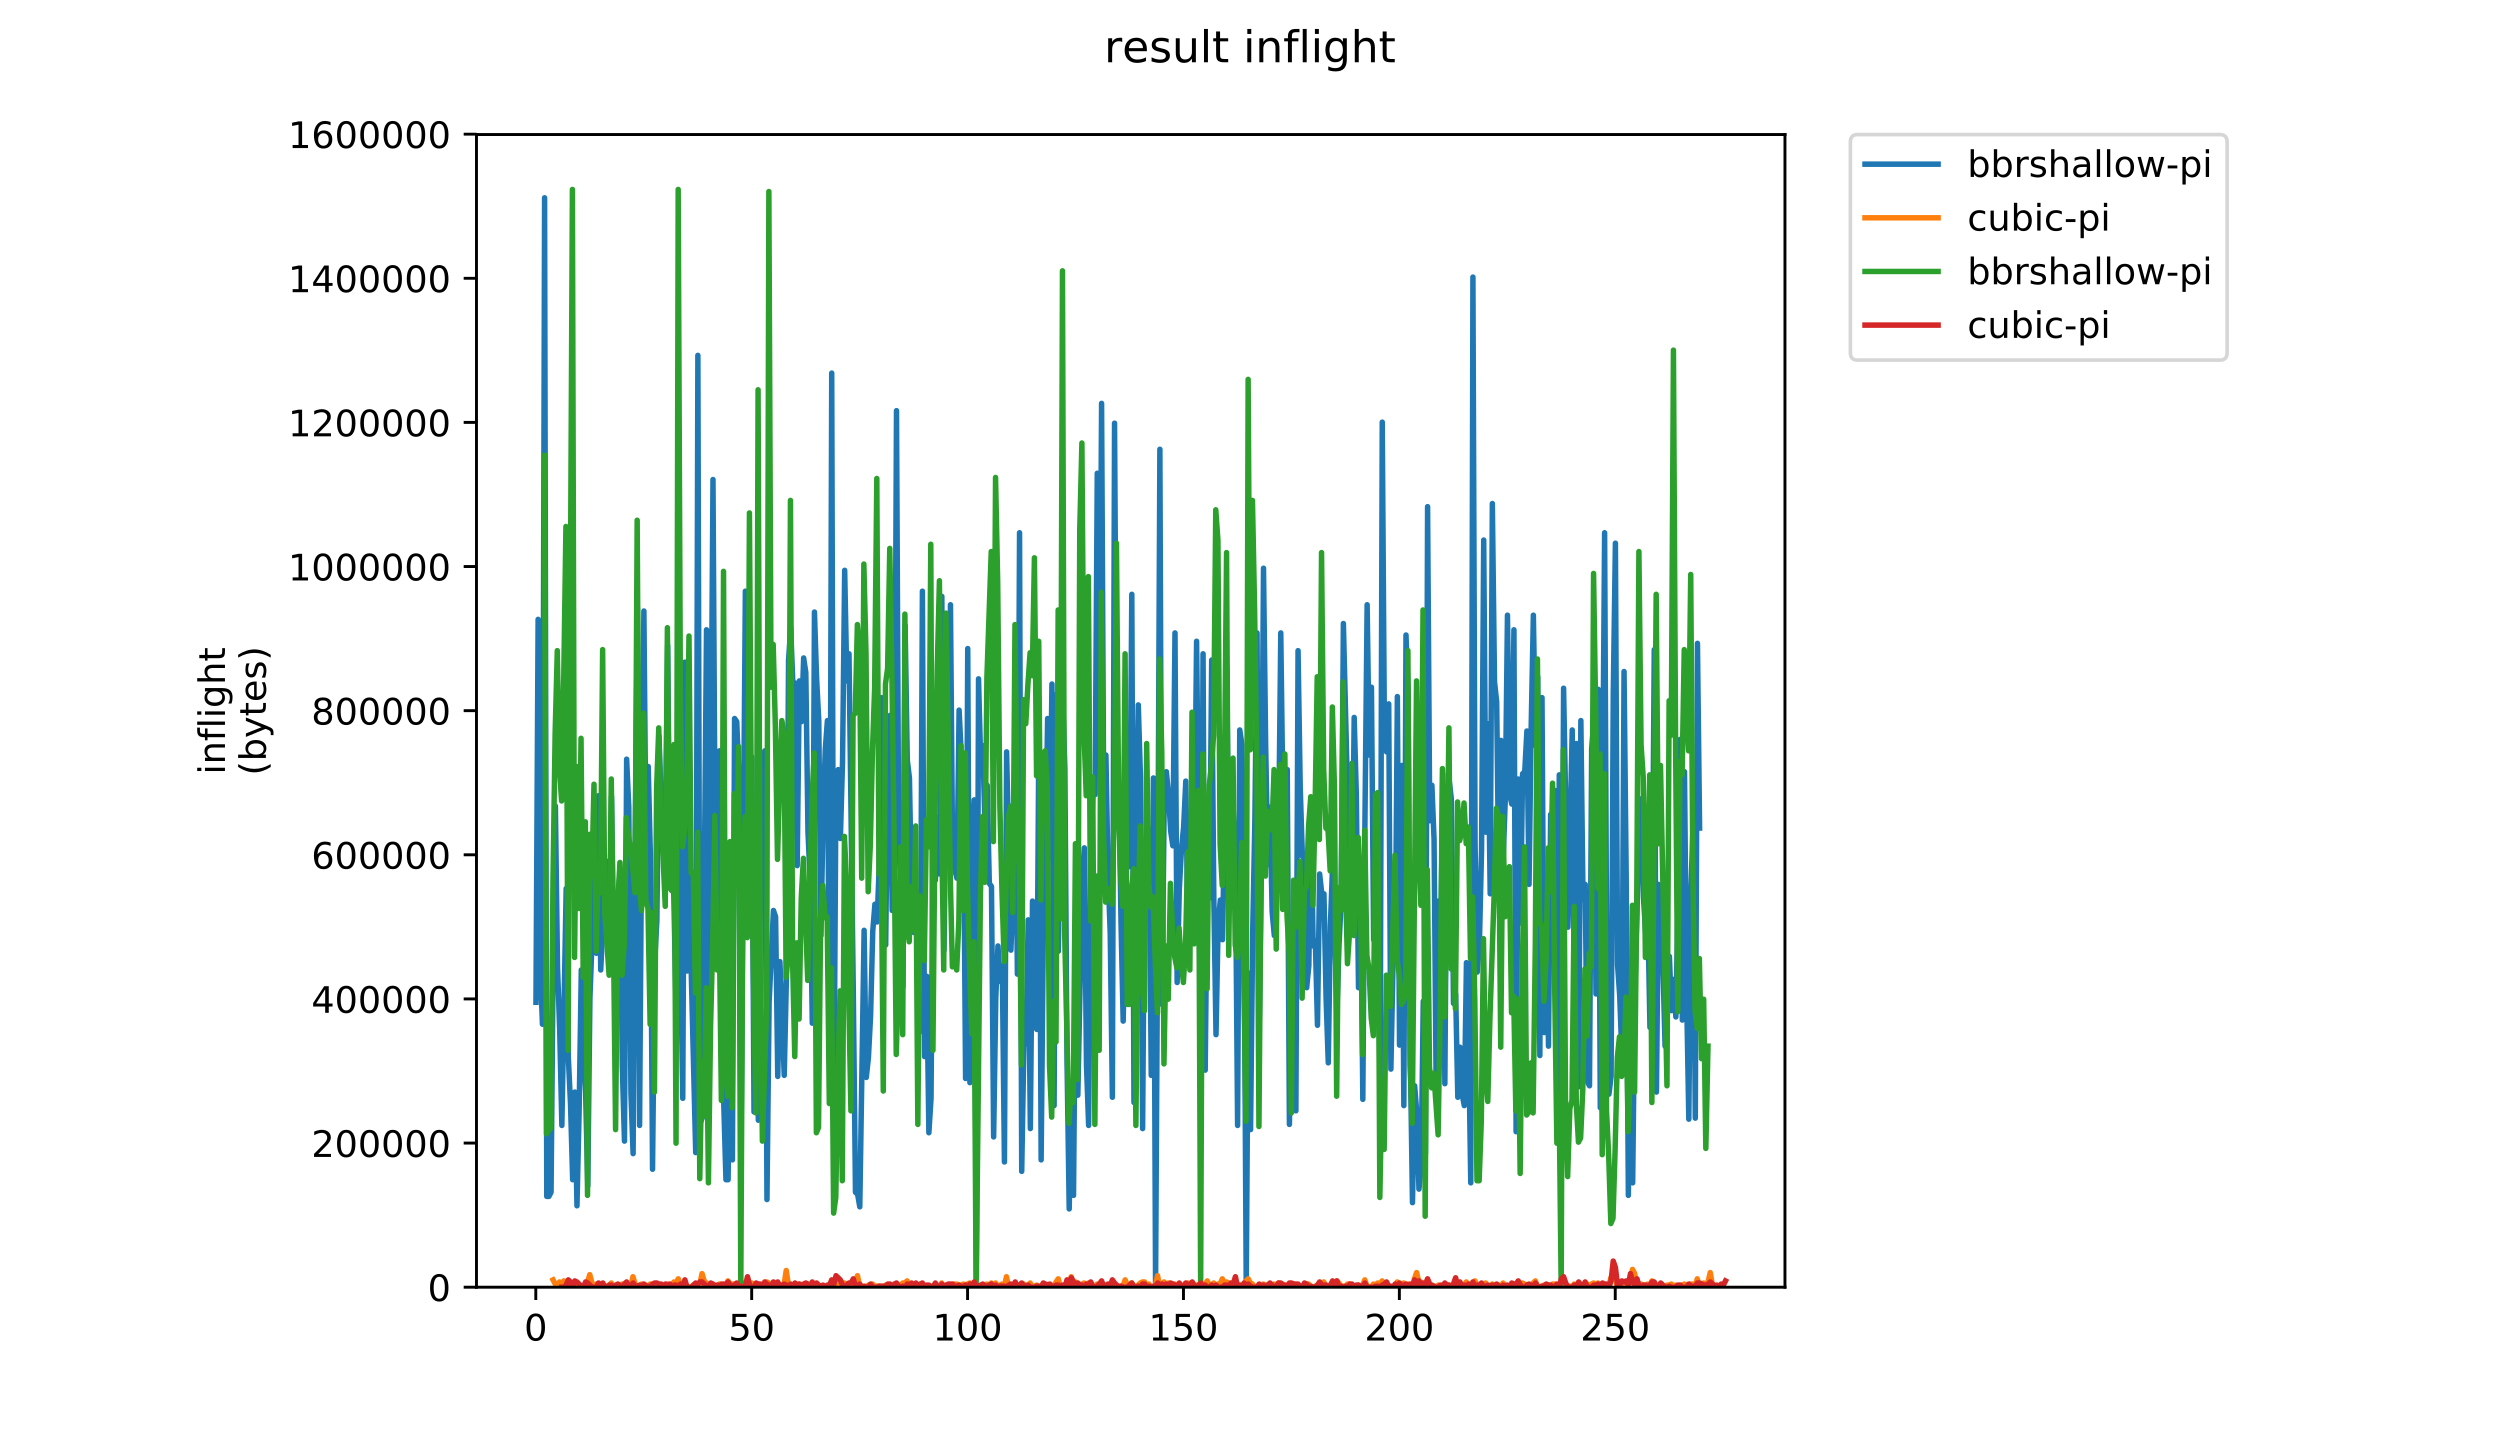 <?xml version="1.0" encoding="utf-8" standalone="no"?>
<!DOCTYPE svg PUBLIC "-//W3C//DTD SVG 1.1//EN"
  "http://www.w3.org/Graphics/SVG/1.1/DTD/svg11.dtd">
<!-- Created with matplotlib (https://matplotlib.org/) -->
<svg height="396pt" version="1.1" viewBox="0 0 684 396" width="684pt" xmlns="http://www.w3.org/2000/svg" xmlns:xlink="http://www.w3.org/1999/xlink">
 <defs>
  <style type="text/css">
*{stroke-linecap:butt;stroke-linejoin:round;}
  </style>
 </defs>
 <g id="figure_1">
  <g id="patch_1">
   <path d="M 0 396 
L 684 396 
L 684 0 
L 0 0 
z
" style="fill:#ffffff;"/>
  </g>
  <g id="axes_1">
   <g id="patch_2">
    <path d="M 130.364 352.174 
L 488.365 352.174 
L 488.365 36.815 
L 130.364 36.815 
z
" style="fill:#ffffff;"/>
   </g>
   <g id="matplotlib.axis_1">
    <g id="xtick_1">
     <g id="line2d_1">
      <defs>
       <path d="M 0 0 
L 0 3.5 
" id="m5dadb7a76a" style="stroke:#000000;stroke-width:0.8;"/>
      </defs>
      <g>
       <use style="stroke:#000000;stroke-width:0.8;" x="146.593" xlink:href="#m5dadb7a76a" y="352.174"/>
      </g>
     </g>
     <g id="text_1">
      <!-- 0 -->
      <defs>
       <path d="M 31.781 66.406 
Q 24.172 66.406 20.328 58.906 
Q 16.5 51.422 16.5 36.375 
Q 16.5 21.391 20.328 13.891 
Q 24.172 6.391 31.781 6.391 
Q 39.453 6.391 43.281 13.891 
Q 47.125 21.391 47.125 36.375 
Q 47.125 51.422 43.281 58.906 
Q 39.453 66.406 31.781 66.406 
z
M 31.781 74.219 
Q 44.047 74.219 50.516 64.516 
Q 56.984 54.828 56.984 36.375 
Q 56.984 17.969 50.516 8.266 
Q 44.047 -1.422 31.781 -1.422 
Q 19.531 -1.422 13.062 8.266 
Q 6.594 17.969 6.594 36.375 
Q 6.594 54.828 13.062 64.516 
Q 19.531 74.219 31.781 74.219 
z
" id="DejaVuSans-48"/>
      </defs>
      <g transform="translate(143.412 366.773)scale(0.1 -0.1)">
       <use xlink:href="#DejaVuSans-48"/>
      </g>
     </g>
    </g>
    <g id="xtick_2">
     <g id="line2d_2">
      <g>
       <use style="stroke:#000000;stroke-width:0.8;" x="205.661" xlink:href="#m5dadb7a76a" y="352.174"/>
      </g>
     </g>
     <g id="text_2">
      <!-- 50 -->
      <defs>
       <path d="M 10.797 72.906 
L 49.516 72.906 
L 49.516 64.594 
L 19.828 64.594 
L 19.828 46.734 
Q 21.969 47.469 24.109 47.828 
Q 26.266 48.188 28.422 48.188 
Q 40.625 48.188 47.75 41.5 
Q 54.891 34.812 54.891 23.391 
Q 54.891 11.625 47.562 5.094 
Q 40.234 -1.422 26.906 -1.422 
Q 22.312 -1.422 17.547 -0.641 
Q 12.797 0.141 7.719 1.703 
L 7.719 11.625 
Q 12.109 9.234 16.797 8.062 
Q 21.484 6.891 26.703 6.891 
Q 35.156 6.891 40.078 11.328 
Q 45.016 15.766 45.016 23.391 
Q 45.016 31 40.078 35.438 
Q 35.156 39.891 26.703 39.891 
Q 22.75 39.891 18.812 39.016 
Q 14.891 38.141 10.797 36.281 
z
" id="DejaVuSans-53"/>
      </defs>
      <g transform="translate(199.298 366.773)scale(0.1 -0.1)">
       <use xlink:href="#DejaVuSans-53"/>
       <use x="63.623" xlink:href="#DejaVuSans-48"/>
      </g>
     </g>
    </g>
    <g id="xtick_3">
     <g id="line2d_3">
      <g>
       <use style="stroke:#000000;stroke-width:0.8;" x="264.728" xlink:href="#m5dadb7a76a" y="352.174"/>
      </g>
     </g>
     <g id="text_3">
      <!-- 100 -->
      <defs>
       <path d="M 12.406 8.297 
L 28.516 8.297 
L 28.516 63.922 
L 10.984 60.406 
L 10.984 69.391 
L 28.422 72.906 
L 38.281 72.906 
L 38.281 8.297 
L 54.391 8.297 
L 54.391 0 
L 12.406 0 
z
" id="DejaVuSans-49"/>
      </defs>
      <g transform="translate(255.184 366.773)scale(0.1 -0.1)">
       <use xlink:href="#DejaVuSans-49"/>
       <use x="63.623" xlink:href="#DejaVuSans-48"/>
       <use x="127.246" xlink:href="#DejaVuSans-48"/>
      </g>
     </g>
    </g>
    <g id="xtick_4">
     <g id="line2d_4">
      <g>
       <use style="stroke:#000000;stroke-width:0.8;" x="323.796" xlink:href="#m5dadb7a76a" y="352.174"/>
      </g>
     </g>
     <g id="text_4">
      <!-- 150 -->
      <g transform="translate(314.252 366.773)scale(0.1 -0.1)">
       <use xlink:href="#DejaVuSans-49"/>
       <use x="63.623" xlink:href="#DejaVuSans-53"/>
       <use x="127.246" xlink:href="#DejaVuSans-48"/>
      </g>
     </g>
    </g>
    <g id="xtick_5">
     <g id="line2d_5">
      <g>
       <use style="stroke:#000000;stroke-width:0.8;" x="382.864" xlink:href="#m5dadb7a76a" y="352.174"/>
      </g>
     </g>
     <g id="text_5">
      <!-- 200 -->
      <defs>
       <path d="M 19.188 8.297 
L 53.609 8.297 
L 53.609 0 
L 7.328 0 
L 7.328 8.297 
Q 12.938 14.109 22.625 23.891 
Q 32.328 33.688 34.812 36.531 
Q 39.547 41.844 41.422 45.531 
Q 43.312 49.219 43.312 52.781 
Q 43.312 58.594 39.234 62.25 
Q 35.156 65.922 28.609 65.922 
Q 23.969 65.922 18.812 64.312 
Q 13.672 62.703 7.812 59.422 
L 7.812 69.391 
Q 13.766 71.781 18.938 73 
Q 24.125 74.219 28.422 74.219 
Q 39.75 74.219 46.484 68.547 
Q 53.219 62.891 53.219 53.422 
Q 53.219 48.922 51.531 44.891 
Q 49.859 40.875 45.406 35.406 
Q 44.188 33.984 37.641 27.219 
Q 31.109 20.453 19.188 8.297 
z
" id="DejaVuSans-50"/>
      </defs>
      <g transform="translate(373.32 366.773)scale(0.1 -0.1)">
       <use xlink:href="#DejaVuSans-50"/>
       <use x="63.623" xlink:href="#DejaVuSans-48"/>
       <use x="127.246" xlink:href="#DejaVuSans-48"/>
      </g>
     </g>
    </g>
    <g id="xtick_6">
     <g id="line2d_6">
      <g>
       <use style="stroke:#000000;stroke-width:0.8;" x="441.931" xlink:href="#m5dadb7a76a" y="352.174"/>
      </g>
     </g>
     <g id="text_6">
      <!-- 250 -->
      <g transform="translate(432.388 366.773)scale(0.1 -0.1)">
       <use xlink:href="#DejaVuSans-50"/>
       <use x="63.623" xlink:href="#DejaVuSans-53"/>
       <use x="127.246" xlink:href="#DejaVuSans-48"/>
      </g>
     </g>
    </g>
   </g>
   <g id="matplotlib.axis_2">
    <g id="ytick_1">
     <g id="line2d_7">
      <defs>
       <path d="M 0 0 
L -3.5 0 
" id="m7384ecaed5" style="stroke:#000000;stroke-width:0.8;"/>
      </defs>
      <g>
       <use style="stroke:#000000;stroke-width:0.8;" x="130.364" xlink:href="#m7384ecaed5" y="352.174"/>
      </g>
     </g>
     <g id="text_7">
      <!-- 0 -->
      <g transform="translate(117.001 355.973)scale(0.1 -0.1)">
       <use xlink:href="#DejaVuSans-48"/>
      </g>
     </g>
    </g>
    <g id="ytick_2">
     <g id="line2d_8">
      <g>
       <use style="stroke:#000000;stroke-width:0.8;" x="130.364" xlink:href="#m7384ecaed5" y="312.741"/>
      </g>
     </g>
     <g id="text_8">
      <!-- 200000 -->
      <g transform="translate(85.189 316.54)scale(0.1 -0.1)">
       <use xlink:href="#DejaVuSans-50"/>
       <use x="63.623" xlink:href="#DejaVuSans-48"/>
       <use x="127.246" xlink:href="#DejaVuSans-48"/>
       <use x="190.869" xlink:href="#DejaVuSans-48"/>
       <use x="254.492" xlink:href="#DejaVuSans-48"/>
       <use x="318.115" xlink:href="#DejaVuSans-48"/>
      </g>
     </g>
    </g>
    <g id="ytick_3">
     <g id="line2d_9">
      <g>
       <use style="stroke:#000000;stroke-width:0.8;" x="130.364" xlink:href="#m7384ecaed5" y="273.308"/>
      </g>
     </g>
     <g id="text_9">
      <!-- 400000 -->
      <defs>
       <path d="M 37.797 64.312 
L 12.891 25.391 
L 37.797 25.391 
z
M 35.203 72.906 
L 47.609 72.906 
L 47.609 25.391 
L 58.016 25.391 
L 58.016 17.188 
L 47.609 17.188 
L 47.609 0 
L 37.797 0 
L 37.797 17.188 
L 4.891 17.188 
L 4.891 26.703 
z
" id="DejaVuSans-52"/>
      </defs>
      <g transform="translate(85.189 277.107)scale(0.1 -0.1)">
       <use xlink:href="#DejaVuSans-52"/>
       <use x="63.623" xlink:href="#DejaVuSans-48"/>
       <use x="127.246" xlink:href="#DejaVuSans-48"/>
       <use x="190.869" xlink:href="#DejaVuSans-48"/>
       <use x="254.492" xlink:href="#DejaVuSans-48"/>
       <use x="318.115" xlink:href="#DejaVuSans-48"/>
      </g>
     </g>
    </g>
    <g id="ytick_4">
     <g id="line2d_10">
      <g>
       <use style="stroke:#000000;stroke-width:0.8;" x="130.364" xlink:href="#m7384ecaed5" y="233.875"/>
      </g>
     </g>
     <g id="text_10">
      <!-- 600000 -->
      <defs>
       <path d="M 33.016 40.375 
Q 26.375 40.375 22.484 35.828 
Q 18.609 31.297 18.609 23.391 
Q 18.609 15.531 22.484 10.953 
Q 26.375 6.391 33.016 6.391 
Q 39.656 6.391 43.531 10.953 
Q 47.406 15.531 47.406 23.391 
Q 47.406 31.297 43.531 35.828 
Q 39.656 40.375 33.016 40.375 
z
M 52.594 71.297 
L 52.594 62.312 
Q 48.875 64.062 45.094 64.984 
Q 41.312 65.922 37.594 65.922 
Q 27.828 65.922 22.672 59.328 
Q 17.531 52.734 16.797 39.406 
Q 19.672 43.656 24.016 45.922 
Q 28.375 48.188 33.594 48.188 
Q 44.578 48.188 50.953 41.516 
Q 57.328 34.859 57.328 23.391 
Q 57.328 12.156 50.688 5.359 
Q 44.047 -1.422 33.016 -1.422 
Q 20.359 -1.422 13.672 8.266 
Q 6.984 17.969 6.984 36.375 
Q 6.984 53.656 15.188 63.938 
Q 23.391 74.219 37.203 74.219 
Q 40.922 74.219 44.703 73.484 
Q 48.484 72.75 52.594 71.297 
z
" id="DejaVuSans-54"/>
      </defs>
      <g transform="translate(85.189 237.674)scale(0.1 -0.1)">
       <use xlink:href="#DejaVuSans-54"/>
       <use x="63.623" xlink:href="#DejaVuSans-48"/>
       <use x="127.246" xlink:href="#DejaVuSans-48"/>
       <use x="190.869" xlink:href="#DejaVuSans-48"/>
       <use x="254.492" xlink:href="#DejaVuSans-48"/>
       <use x="318.115" xlink:href="#DejaVuSans-48"/>
      </g>
     </g>
    </g>
    <g id="ytick_5">
     <g id="line2d_11">
      <g>
       <use style="stroke:#000000;stroke-width:0.8;" x="130.364" xlink:href="#m7384ecaed5" y="194.442"/>
      </g>
     </g>
     <g id="text_11">
      <!-- 800000 -->
      <defs>
       <path d="M 31.781 34.625 
Q 24.75 34.625 20.719 30.859 
Q 16.703 27.094 16.703 20.516 
Q 16.703 13.922 20.719 10.156 
Q 24.75 6.391 31.781 6.391 
Q 38.812 6.391 42.859 10.172 
Q 46.922 13.969 46.922 20.516 
Q 46.922 27.094 42.891 30.859 
Q 38.875 34.625 31.781 34.625 
z
M 21.922 38.812 
Q 15.578 40.375 12.031 44.719 
Q 8.5 49.078 8.5 55.328 
Q 8.5 64.062 14.719 69.141 
Q 20.953 74.219 31.781 74.219 
Q 42.672 74.219 48.875 69.141 
Q 55.078 64.062 55.078 55.328 
Q 55.078 49.078 51.531 44.719 
Q 48 40.375 41.703 38.812 
Q 48.828 37.156 52.797 32.312 
Q 56.781 27.484 56.781 20.516 
Q 56.781 9.906 50.312 4.234 
Q 43.844 -1.422 31.781 -1.422 
Q 19.734 -1.422 13.25 4.234 
Q 6.781 9.906 6.781 20.516 
Q 6.781 27.484 10.781 32.312 
Q 14.797 37.156 21.922 38.812 
z
M 18.312 54.391 
Q 18.312 48.734 21.844 45.562 
Q 25.391 42.391 31.781 42.391 
Q 38.141 42.391 41.719 45.562 
Q 45.312 48.734 45.312 54.391 
Q 45.312 60.062 41.719 63.234 
Q 38.141 66.406 31.781 66.406 
Q 25.391 66.406 21.844 63.234 
Q 18.312 60.062 18.312 54.391 
z
" id="DejaVuSans-56"/>
      </defs>
      <g transform="translate(85.189 198.241)scale(0.1 -0.1)">
       <use xlink:href="#DejaVuSans-56"/>
       <use x="63.623" xlink:href="#DejaVuSans-48"/>
       <use x="127.246" xlink:href="#DejaVuSans-48"/>
       <use x="190.869" xlink:href="#DejaVuSans-48"/>
       <use x="254.492" xlink:href="#DejaVuSans-48"/>
       <use x="318.115" xlink:href="#DejaVuSans-48"/>
      </g>
     </g>
    </g>
    <g id="ytick_6">
     <g id="line2d_12">
      <g>
       <use style="stroke:#000000;stroke-width:0.8;" x="130.364" xlink:href="#m7384ecaed5" y="155.008"/>
      </g>
     </g>
     <g id="text_12">
      <!-- 1000000 -->
      <g transform="translate(78.826 158.808)scale(0.1 -0.1)">
       <use xlink:href="#DejaVuSans-49"/>
       <use x="63.623" xlink:href="#DejaVuSans-48"/>
       <use x="127.246" xlink:href="#DejaVuSans-48"/>
       <use x="190.869" xlink:href="#DejaVuSans-48"/>
       <use x="254.492" xlink:href="#DejaVuSans-48"/>
       <use x="318.115" xlink:href="#DejaVuSans-48"/>
       <use x="381.738" xlink:href="#DejaVuSans-48"/>
      </g>
     </g>
    </g>
    <g id="ytick_7">
     <g id="line2d_13">
      <g>
       <use style="stroke:#000000;stroke-width:0.8;" x="130.364" xlink:href="#m7384ecaed5" y="115.575"/>
      </g>
     </g>
     <g id="text_13">
      <!-- 1200000 -->
      <g transform="translate(78.826 119.374)scale(0.1 -0.1)">
       <use xlink:href="#DejaVuSans-49"/>
       <use x="63.623" xlink:href="#DejaVuSans-50"/>
       <use x="127.246" xlink:href="#DejaVuSans-48"/>
       <use x="190.869" xlink:href="#DejaVuSans-48"/>
       <use x="254.492" xlink:href="#DejaVuSans-48"/>
       <use x="318.115" xlink:href="#DejaVuSans-48"/>
       <use x="381.738" xlink:href="#DejaVuSans-48"/>
      </g>
     </g>
    </g>
    <g id="ytick_8">
     <g id="line2d_14">
      <g>
       <use style="stroke:#000000;stroke-width:0.8;" x="130.364" xlink:href="#m7384ecaed5" y="76.142"/>
      </g>
     </g>
     <g id="text_14">
      <!-- 1400000 -->
      <g transform="translate(78.826 79.941)scale(0.1 -0.1)">
       <use xlink:href="#DejaVuSans-49"/>
       <use x="63.623" xlink:href="#DejaVuSans-52"/>
       <use x="127.246" xlink:href="#DejaVuSans-48"/>
       <use x="190.869" xlink:href="#DejaVuSans-48"/>
       <use x="254.492" xlink:href="#DejaVuSans-48"/>
       <use x="318.115" xlink:href="#DejaVuSans-48"/>
       <use x="381.738" xlink:href="#DejaVuSans-48"/>
      </g>
     </g>
    </g>
    <g id="ytick_9">
     <g id="line2d_15">
      <g>
       <use style="stroke:#000000;stroke-width:0.8;" x="130.364" xlink:href="#m7384ecaed5" y="36.709"/>
      </g>
     </g>
     <g id="text_15">
      <!-- 1600000 -->
      <g transform="translate(78.826 40.508)scale(0.1 -0.1)">
       <use xlink:href="#DejaVuSans-49"/>
       <use x="63.623" xlink:href="#DejaVuSans-54"/>
       <use x="127.246" xlink:href="#DejaVuSans-48"/>
       <use x="190.869" xlink:href="#DejaVuSans-48"/>
       <use x="254.492" xlink:href="#DejaVuSans-48"/>
       <use x="318.115" xlink:href="#DejaVuSans-48"/>
       <use x="381.738" xlink:href="#DejaVuSans-48"/>
      </g>
     </g>
    </g>
    <g id="text_16">
     <!-- inflight -->
     <defs>
      <path d="M 9.422 54.688 
L 18.406 54.688 
L 18.406 0 
L 9.422 0 
z
M 9.422 75.984 
L 18.406 75.984 
L 18.406 64.594 
L 9.422 64.594 
z
" id="DejaVuSans-105"/>
      <path d="M 54.891 33.016 
L 54.891 0 
L 45.906 0 
L 45.906 32.719 
Q 45.906 40.484 42.875 44.328 
Q 39.844 48.188 33.797 48.188 
Q 26.516 48.188 22.312 43.547 
Q 18.109 38.922 18.109 30.906 
L 18.109 0 
L 9.078 0 
L 9.078 54.688 
L 18.109 54.688 
L 18.109 46.188 
Q 21.344 51.125 25.703 53.562 
Q 30.078 56 35.797 56 
Q 45.219 56 50.047 50.172 
Q 54.891 44.344 54.891 33.016 
z
" id="DejaVuSans-110"/>
      <path d="M 37.109 75.984 
L 37.109 68.5 
L 28.516 68.5 
Q 23.688 68.5 21.797 66.547 
Q 19.922 64.594 19.922 59.516 
L 19.922 54.688 
L 34.719 54.688 
L 34.719 47.703 
L 19.922 47.703 
L 19.922 0 
L 10.891 0 
L 10.891 47.703 
L 2.297 47.703 
L 2.297 54.688 
L 10.891 54.688 
L 10.891 58.5 
Q 10.891 67.625 15.141 71.797 
Q 19.391 75.984 28.609 75.984 
z
" id="DejaVuSans-102"/>
      <path d="M 9.422 75.984 
L 18.406 75.984 
L 18.406 0 
L 9.422 0 
z
" id="DejaVuSans-108"/>
      <path d="M 45.406 27.984 
Q 45.406 37.75 41.375 43.109 
Q 37.359 48.484 30.078 48.484 
Q 22.859 48.484 18.828 43.109 
Q 14.797 37.75 14.797 27.984 
Q 14.797 18.266 18.828 12.891 
Q 22.859 7.516 30.078 7.516 
Q 37.359 7.516 41.375 12.891 
Q 45.406 18.266 45.406 27.984 
z
M 54.391 6.781 
Q 54.391 -7.172 48.188 -13.984 
Q 42 -20.797 29.203 -20.797 
Q 24.469 -20.797 20.266 -20.094 
Q 16.062 -19.391 12.109 -17.922 
L 12.109 -9.188 
Q 16.062 -11.328 19.922 -12.344 
Q 23.781 -13.375 27.781 -13.375 
Q 36.625 -13.375 41.016 -8.766 
Q 45.406 -4.156 45.406 5.172 
L 45.406 9.625 
Q 42.625 4.781 38.281 2.391 
Q 33.938 0 27.875 0 
Q 17.828 0 11.672 7.656 
Q 5.516 15.328 5.516 27.984 
Q 5.516 40.672 11.672 48.328 
Q 17.828 56 27.875 56 
Q 33.938 56 38.281 53.609 
Q 42.625 51.219 45.406 46.391 
L 45.406 54.688 
L 54.391 54.688 
z
" id="DejaVuSans-103"/>
      <path d="M 54.891 33.016 
L 54.891 0 
L 45.906 0 
L 45.906 32.719 
Q 45.906 40.484 42.875 44.328 
Q 39.844 48.188 33.797 48.188 
Q 26.516 48.188 22.312 43.547 
Q 18.109 38.922 18.109 30.906 
L 18.109 0 
L 9.078 0 
L 9.078 75.984 
L 18.109 75.984 
L 18.109 46.188 
Q 21.344 51.125 25.703 53.562 
Q 30.078 56 35.797 56 
Q 45.219 56 50.047 50.172 
Q 54.891 44.344 54.891 33.016 
z
" id="DejaVuSans-104"/>
      <path d="M 18.312 70.219 
L 18.312 54.688 
L 36.812 54.688 
L 36.812 47.703 
L 18.312 47.703 
L 18.312 18.016 
Q 18.312 11.328 20.141 9.422 
Q 21.969 7.516 27.594 7.516 
L 36.812 7.516 
L 36.812 0 
L 27.594 0 
Q 17.188 0 13.234 3.875 
Q 9.281 7.766 9.281 18.016 
L 9.281 47.703 
L 2.688 47.703 
L 2.688 54.688 
L 9.281 54.688 
L 9.281 70.219 
z
" id="DejaVuSans-116"/>
     </defs>
     <g transform="translate(61.549 211.894)rotate(-90)scale(0.1 -0.1)">
      <use xlink:href="#DejaVuSans-105"/>
      <use x="27.783" xlink:href="#DejaVuSans-110"/>
      <use x="91.162" xlink:href="#DejaVuSans-102"/>
      <use x="126.367" xlink:href="#DejaVuSans-108"/>
      <use x="154.15" xlink:href="#DejaVuSans-105"/>
      <use x="181.934" xlink:href="#DejaVuSans-103"/>
      <use x="245.41" xlink:href="#DejaVuSans-104"/>
      <use x="308.789" xlink:href="#DejaVuSans-116"/>
     </g>
     <!-- (bytes) -->
     <defs>
      <path d="M 31 75.875 
Q 24.469 64.656 21.281 53.656 
Q 18.109 42.672 18.109 31.391 
Q 18.109 20.125 21.312 9.062 
Q 24.516 -2 31 -13.188 
L 23.188 -13.188 
Q 15.875 -1.703 12.234 9.375 
Q 8.594 20.453 8.594 31.391 
Q 8.594 42.281 12.203 53.312 
Q 15.828 64.359 23.188 75.875 
z
" id="DejaVuSans-40"/>
      <path d="M 48.688 27.297 
Q 48.688 37.203 44.609 42.844 
Q 40.531 48.484 33.406 48.484 
Q 26.266 48.484 22.188 42.844 
Q 18.109 37.203 18.109 27.297 
Q 18.109 17.391 22.188 11.75 
Q 26.266 6.109 33.406 6.109 
Q 40.531 6.109 44.609 11.75 
Q 48.688 17.391 48.688 27.297 
z
M 18.109 46.391 
Q 20.953 51.266 25.266 53.625 
Q 29.594 56 35.594 56 
Q 45.562 56 51.781 48.094 
Q 58.016 40.188 58.016 27.297 
Q 58.016 14.406 51.781 6.484 
Q 45.562 -1.422 35.594 -1.422 
Q 29.594 -1.422 25.266 0.953 
Q 20.953 3.328 18.109 8.203 
L 18.109 0 
L 9.078 0 
L 9.078 75.984 
L 18.109 75.984 
z
" id="DejaVuSans-98"/>
      <path d="M 32.172 -5.078 
Q 28.375 -14.844 24.75 -17.812 
Q 21.141 -20.797 15.094 -20.797 
L 7.906 -20.797 
L 7.906 -13.281 
L 13.188 -13.281 
Q 16.891 -13.281 18.938 -11.516 
Q 21 -9.766 23.484 -3.219 
L 25.094 0.875 
L 2.984 54.688 
L 12.5 54.688 
L 29.594 11.922 
L 46.688 54.688 
L 56.203 54.688 
z
" id="DejaVuSans-121"/>
      <path d="M 56.203 29.594 
L 56.203 25.203 
L 14.891 25.203 
Q 15.484 15.922 20.484 11.062 
Q 25.484 6.203 34.422 6.203 
Q 39.594 6.203 44.453 7.469 
Q 49.312 8.734 54.109 11.281 
L 54.109 2.781 
Q 49.266 0.734 44.188 -0.344 
Q 39.109 -1.422 33.891 -1.422 
Q 20.797 -1.422 13.156 6.188 
Q 5.516 13.812 5.516 26.812 
Q 5.516 40.234 12.766 48.109 
Q 20.016 56 32.328 56 
Q 43.359 56 49.781 48.891 
Q 56.203 41.797 56.203 29.594 
z
M 47.219 32.234 
Q 47.125 39.594 43.094 43.984 
Q 39.062 48.391 32.422 48.391 
Q 24.906 48.391 20.391 44.141 
Q 15.875 39.891 15.188 32.172 
z
" id="DejaVuSans-101"/>
      <path d="M 44.281 53.078 
L 44.281 44.578 
Q 40.484 46.531 36.375 47.5 
Q 32.281 48.484 27.875 48.484 
Q 21.188 48.484 17.844 46.438 
Q 14.5 44.391 14.5 40.281 
Q 14.5 37.156 16.891 35.375 
Q 19.281 33.594 26.516 31.984 
L 29.594 31.297 
Q 39.156 29.25 43.188 25.516 
Q 47.219 21.781 47.219 15.094 
Q 47.219 7.469 41.188 3.016 
Q 35.156 -1.422 24.609 -1.422 
Q 20.219 -1.422 15.453 -0.562 
Q 10.688 0.297 5.422 2 
L 5.422 11.281 
Q 10.406 8.688 15.234 7.391 
Q 20.062 6.109 24.812 6.109 
Q 31.156 6.109 34.562 8.281 
Q 37.984 10.453 37.984 14.406 
Q 37.984 18.062 35.516 20.016 
Q 33.062 21.969 24.703 23.781 
L 21.578 24.516 
Q 13.234 26.266 9.516 29.906 
Q 5.812 33.547 5.812 39.891 
Q 5.812 47.609 11.281 51.797 
Q 16.75 56 26.812 56 
Q 31.781 56 36.172 55.266 
Q 40.578 54.547 44.281 53.078 
z
" id="DejaVuSans-115"/>
      <path d="M 8.016 75.875 
L 15.828 75.875 
Q 23.141 64.359 26.781 53.312 
Q 30.422 42.281 30.422 31.391 
Q 30.422 20.453 26.781 9.375 
Q 23.141 -1.703 15.828 -13.188 
L 8.016 -13.188 
Q 14.5 -2 17.703 9.062 
Q 20.906 20.125 20.906 31.391 
Q 20.906 42.672 17.703 53.656 
Q 14.5 64.656 8.016 75.875 
z
" id="DejaVuSans-41"/>
     </defs>
     <g transform="translate(72.747 212.171)rotate(-90)scale(0.1 -0.1)">
      <use xlink:href="#DejaVuSans-40"/>
      <use x="39.014" xlink:href="#DejaVuSans-98"/>
      <use x="102.49" xlink:href="#DejaVuSans-121"/>
      <use x="161.67" xlink:href="#DejaVuSans-116"/>
      <use x="200.879" xlink:href="#DejaVuSans-101"/>
      <use x="262.402" xlink:href="#DejaVuSans-115"/>
      <use x="314.502" xlink:href="#DejaVuSans-41"/>
     </g>
    </g>
   </g>
   <g id="line2d_16">
    <path clip-path="url(#pc06de9f29c)" d="M 146.637 274.234 
L 147.227 169.457 
L 147.818 264.812 
L 148.409 280.229 
L 148.999 54.116 
L 149.59 327.336 
L 150.181 327.336 
L 150.771 326.194 
L 151.362 260.53 
L 151.953 220.561 
L 152.543 264.812 
L 153.134 281.942 
L 153.725 307.922 
L 154.906 243.115 
L 155.497 289.365 
L 156.087 301.927 
L 156.678 322.768 
L 157.269 298.786 
L 157.859 329.905 
L 158.45 303.925 
L 159.041 265.383 
L 159.631 287.652 
L 160.222 298.786 
L 160.813 324.481 
L 161.403 273.092 
L 161.994 257.104 
L 162.585 225.699 
L 163.176 260.815 
L 163.766 217.706 
L 164.357 265.383 
L 164.948 253.107 
L 165.538 251.109 
L 166.129 235.692 
L 166.72 259.388 
L 167.31 217.991 
L 167.901 263.385 
L 168.492 272.521 
L 169.082 244.828 
L 169.673 238.832 
L 170.264 291.935 
L 170.854 312.205 
L 171.445 207.713 
L 172.036 220.846 
L 172.626 299.072 
L 173.217 315.631 
L 173.808 229.125 
L 174.398 166.316 
L 174.989 307.922 
L 175.58 223.13 
L 176.17 167.173 
L 176.761 233.979 
L 177.352 209.712 
L 177.942 233.979 
L 178.533 319.913 
L 179.124 263.099 
L 179.714 251.965 
L 180.305 201.432 
L 180.896 219.419 
L 181.486 221.417 
L 182.077 227.412 
L 182.668 176.594 
L 183.259 237.405 
L 183.849 219.704 
L 185.031 278.802 
L 185.621 201.147 
L 186.212 263.385 
L 186.803 300.499 
L 187.393 181.162 
L 187.984 265.669 
L 188.575 235.406 
L 189.165 267.667 
L 190.347 315.345 
L 190.937 97.226 
L 191.528 307.351 
L 192.119 305.924 
L 193.3 172.312 
L 193.891 301.927 
L 195.072 131.2 
L 195.663 229.982 
L 196.253 247.968 
L 196.844 205.429 
L 197.435 286.796 
L 198.025 302.212 
L 198.616 322.768 
L 199.207 322.768 
L 199.797 274.234 
L 200.388 317.344 
L 200.979 196.579 
L 201.57 197.435 
L 202.16 212.281 
L 202.751 311.634 
L 203.932 161.748 
L 204.523 226.556 
L 205.114 237.405 
L 205.704 207.142 
L 206.295 304.211 
L 206.886 238.547 
L 207.476 306.495 
L 208.067 235.406 
L 209.248 205.429 
L 209.839 328.193 
L 210.43 274.234 
L 211.611 249.11 
L 212.202 250.823 
L 212.792 294.504 
L 213.383 263.099 
L 214.564 294.218 
L 215.155 267.953 
L 215.746 180.591 
L 216.336 171.741 
L 216.927 187.157 
L 217.518 186.872 
L 218.108 236.834 
L 218.699 186.301 
L 219.29 197.435 
L 219.881 180.02 
L 220.471 184.017 
L 221.062 227.698 
L 221.653 240.545 
L 222.243 279.944 
L 222.834 167.458 
L 223.425 185.73 
L 224.015 197.15 
L 224.606 255.962 
L 225.197 223.415 
L 225.787 205.144 
L 226.378 197.15 
L 226.969 290.222 
L 227.559 102.08 
L 228.15 305.067 
L 228.741 212.281 
L 229.331 210.568 
L 229.922 229.411 
L 230.513 208.57 
L 231.103 156.038 
L 231.694 186.301 
L 232.285 178.878 
L 233.466 271.664 
L 234.057 326.194 
L 234.647 326.765 
L 235.238 330.191 
L 236.419 254.535 
L 237.01 294.789 
L 237.601 289.365 
L 238.191 277.945 
L 238.782 254.82 
L 239.373 247.397 
L 239.964 252.251 
L 240.554 236.834 
L 241.145 190.869 
L 241.736 248.254 
L 242.326 258.531 
L 242.917 206.286 
L 243.508 195.722 
L 244.098 249.11 
L 244.689 239.689 
L 245.28 112.358 
L 245.87 228.554 
L 246.461 241.973 
L 247.052 269.951 
L 247.642 171.17 
L 248.233 207.999 
L 248.824 212.852 
L 249.414 245.97 
L 250.005 255.106 
L 250.596 243.686 
L 251.186 253.678 
L 251.777 282.228 
L 252.368 161.748 
L 252.958 289.08 
L 253.549 267.096 
L 254.14 309.921 
L 254.73 300.499 
L 255.321 225.128 
L 255.912 240.831 
L 256.502 223.701 
L 257.093 239.118 
L 257.684 163.176 
L 258.275 259.959 
L 258.865 216.849 
L 259.456 214.28 
L 260.047 165.46 
L 260.637 234.264 
L 261.228 237.976 
L 261.819 240.26 
L 262.409 194.295 
L 263.591 218.562 
L 264.181 295.075 
L 264.772 177.451 
L 265.363 296.217 
L 265.953 231.98 
L 266.544 218.848 
L 267.135 349.605 
L 267.725 185.73 
L 268.316 208.57 
L 268.907 204.002 
L 269.497 226.27 
L 270.088 214.851 
L 270.679 241.687 
L 271.269 242.544 
L 271.86 311.063 
L 272.451 272.806 
L 273.041 258.817 
L 273.632 268.524 
L 274.223 264.241 
L 274.813 317.915 
L 275.404 205.715 
L 276.585 259.959 
L 277.176 243.115 
L 277.767 207.999 
L 278.358 266.525 
L 278.948 145.761 
L 279.539 320.484 
L 280.13 286.225 
L 280.72 285.083 
L 281.311 251.68 
L 281.902 308.779 
L 282.492 246.541 
L 283.083 280.229 
L 283.674 281.657 
L 284.264 196.579 
L 284.855 317.344 
L 285.446 255.677 
L 286.036 235.406 
L 286.627 196.579 
L 287.218 234.55 
L 287.808 187.157 
L 288.399 302.498 
L 288.99 190.012 
L 289.58 260.244 
L 290.171 207.142 
L 290.762 191.44 
L 291.352 210.283 
L 291.943 290.793 
L 292.534 330.762 
L 293.124 298.215 
L 293.715 327.051 
L 294.306 257.389 
L 294.896 299.643 
L 296.078 241.116 
L 296.669 231.98 
L 297.259 291.364 
L 297.85 307.922 
L 298.441 234.264 
L 299.031 216.278 
L 299.622 217.42 
L 300.213 129.487 
L 300.803 205.715 
L 301.394 110.359 
L 301.985 221.702 
L 302.575 206.571 
L 303.166 239.118 
L 303.757 255.391 
L 304.347 300.214 
L 304.938 115.783 
L 305.529 210.568 
L 306.119 214.851 
L 306.71 252.536 
L 307.301 279.373 
L 308.482 220.846 
L 309.073 237.119 
L 309.663 162.605 
L 310.254 301.641 
L 310.845 227.983 
L 311.435 192.867 
L 312.026 212.567 
L 312.617 308.779 
L 313.207 231.695 
L 313.798 250.252 
L 314.389 226.841 
L 314.98 294.218 
L 315.57 212.852 
L 316.161 351.603 
L 316.752 250.252 
L 317.342 122.921 
L 317.933 274.805 
L 318.524 219.419 
L 319.114 211.139 
L 319.705 217.42 
L 320.296 227.412 
L 320.886 231.409 
L 321.477 173.168 
L 322.068 268.809 
L 322.658 243.4 
L 323.249 232.266 
L 323.84 226.27 
L 324.43 213.709 
L 325.021 255.677 
L 325.612 223.13 
L 326.202 252.822 
L 326.793 231.409 
L 327.384 175.452 
L 327.974 230.838 
L 328.565 300.499 
L 329.156 178.878 
L 329.746 292.791 
L 330.337 235.977 
L 330.928 245.684 
L 331.518 180.591 
L 332.109 246.255 
L 332.7 283.084 
L 333.29 252.536 
L 333.881 246.255 
L 334.472 257.104 
L 335.063 225.128 
L 335.653 183.161 
L 336.244 245.399 
L 336.835 218.562 
L 337.425 221.988 
L 338.016 236.263 
L 338.607 307.922 
L 339.197 199.719 
L 339.788 203.716 
L 340.379 249.967 
L 340.969 351.889 
L 341.56 266.24 
L 342.151 309.064 
L 342.741 254.82 
L 343.332 224.272 
L 343.923 173.168 
L 344.513 280.515 
L 345.104 238.832 
L 345.695 155.467 
L 346.285 203.716 
L 346.876 236.548 
L 347.467 220.846 
L 348.057 249.396 
L 348.648 255.962 
L 349.829 228.554 
L 350.42 173.168 
L 351.011 218.562 
L 351.601 243.4 
L 352.192 210.568 
L 352.783 307.637 
L 353.374 263.099 
L 353.964 266.811 
L 354.555 303.925 
L 355.146 178.022 
L 355.736 215.136 
L 356.327 234.264 
L 356.918 235.121 
L 357.508 270.237 
L 358.099 264.241 
L 358.69 223.415 
L 359.28 258.817 
L 359.871 257.389 
L 360.462 280.515 
L 361.052 239.118 
L 361.643 244.542 
L 362.234 244.542 
L 362.824 273.377 
L 363.415 290.793 
L 364.006 252.822 
L 364.596 236.834 
L 365.187 254.249 
L 365.778 276.518 
L 366.368 258.246 
L 366.959 246.255 
L 367.55 170.599 
L 369.322 243.4 
L 369.912 248.825 
L 370.503 196.293 
L 371.094 217.42 
L 371.685 270.237 
L 372.275 237.976 
L 372.866 300.785 
L 373.457 223.701 
L 374.047 165.46 
L 374.638 206.571 
L 375.229 188.014 
L 375.819 257.104 
L 376.41 236.263 
L 377.001 239.689 
L 377.591 300.785 
L 378.182 115.498 
L 378.773 200.005 
L 379.363 205.715 
L 379.954 192.582 
L 380.545 292.506 
L 381.135 263.67 
L 381.726 262.814 
L 382.317 190.583 
L 382.907 285.939 
L 383.498 209.426 
L 384.089 302.498 
L 384.679 173.739 
L 385.27 189.727 
L 385.861 288.794 
L 386.451 329.049 
L 387.042 297.073 
L 387.633 304.496 
L 388.223 325.338 
L 388.814 319.628 
L 389.405 273.948 
L 389.995 315.631 
L 390.586 138.623 
L 391.177 224.557 
L 391.768 214.851 
L 392.358 229.696 
L 392.949 299.072 
L 393.54 246.541 
L 394.13 267.382 
L 394.721 211.71 
L 395.312 296.502 
L 395.902 217.42 
L 396.493 213.423 
L 397.084 218.562 
L 397.674 274.519 
L 398.265 271.95 
L 398.856 300.214 
L 399.446 286.51 
L 400.037 299.357 
L 400.628 302.498 
L 401.218 263.385 
L 401.809 285.368 
L 402.4 323.625 
L 402.99 75.814 
L 403.581 231.124 
L 404.172 265.954 
L 404.762 258.246 
L 405.353 232.551 
L 405.944 147.759 
L 406.534 227.698 
L 407.125 198.006 
L 407.716 244.542 
L 408.306 137.767 
L 408.897 186.586 
L 409.488 192.011 
L 410.079 241.973 
L 410.669 202.574 
L 411.26 235.121 
L 411.851 218.562 
L 412.441 168.315 
L 413.032 217.42 
L 413.623 219.99 
L 414.213 172.312 
L 414.804 309.635 
L 415.395 213.138 
L 415.985 252.536 
L 416.576 211.71 
L 417.167 211.139 
L 417.757 200.005 
L 418.348 241.973 
L 418.939 198.292 
L 419.529 168.315 
L 420.12 204.002 
L 420.711 185.159 
L 421.301 288.794 
L 421.892 190.869 
L 422.483 282.513 
L 423.073 241.973 
L 423.664 286.225 
L 424.255 222.844 
L 424.845 241.687 
L 425.436 216.278 
L 426.027 305.924 
L 426.617 211.996 
L 427.208 296.788 
L 427.799 188.299 
L 428.98 253.678 
L 430.162 199.719 
L 430.752 274.805 
L 431.343 203.431 
L 431.934 297.359 
L 432.524 197.15 
L 433.115 245.97 
L 433.706 241.973 
L 434.296 295.931 
L 434.887 297.073 
L 435.478 204.858 
L 436.068 197.435 
L 436.659 271.95 
L 437.25 188.585 
L 437.84 303.069 
L 439.022 145.761 
L 439.612 268.238 
L 440.203 299.357 
L 440.794 294.504 
L 441.384 190.012 
L 441.975 148.616 
L 442.566 263.956 
L 443.156 272.521 
L 443.747 288.794 
L 444.338 183.732 
L 444.928 239.974 
L 445.519 327.051 
L 446.11 266.24 
L 446.7 323.625 
L 447.291 271.093 
L 447.882 250.252 
L 448.473 220.275 
L 449.063 218.562 
L 449.654 245.684 
L 450.245 255.106 
L 450.835 249.967 
L 451.426 281.086 
L 452.017 255.391 
L 452.607 177.736 
L 453.198 298.786 
L 453.789 241.973 
L 454.379 255.962 
L 454.97 263.67 
L 455.561 286.225 
L 456.151 270.237 
L 456.742 261.672 
L 457.333 276.518 
L 457.923 267.953 
L 458.514 278.231 
L 459.105 247.112 
L 459.695 202.289 
L 460.286 279.087 
L 460.877 211.139 
L 461.467 272.806 
L 462.058 306.209 
L 462.649 243.4 
L 463.239 224.843 
L 463.83 305.924 
L 464.421 176.023 
L 465.011 226.556 
L 465.011 226.556 
" style="fill:none;stroke:#1f77b4;stroke-linecap:square;stroke-width:1.5;"/>
   </g>
   <g id="line2d_17">
    <path clip-path="url(#pc06de9f29c)" d="M 151.317 350.176 
L 151.908 351.318 
L 152.498 351.603 
L 153.089 350.747 
L 153.68 352.174 
L 154.27 350.461 
L 154.861 351.603 
L 155.452 351.603 
L 156.042 351.318 
L 156.633 352.174 
L 157.224 351.032 
L 157.815 351.032 
L 158.405 352.174 
L 160.177 352.174 
L 160.768 350.747 
L 161.359 348.748 
L 161.949 351.032 
L 162.54 352.174 
L 163.131 351.318 
L 163.721 351.889 
L 164.312 351.603 
L 164.903 352.174 
L 165.493 352.174 
L 166.675 351.603 
L 167.265 351.032 
L 167.856 352.174 
L 168.447 352.174 
L 169.037 351.603 
L 169.628 352.174 
L 170.219 351.318 
L 170.809 351.889 
L 171.4 351.032 
L 171.991 352.174 
L 172.581 352.174 
L 173.172 349.319 
L 173.763 351.318 
L 174.353 352.174 
L 174.944 352.174 
L 175.535 351.318 
L 176.126 351.889 
L 176.716 351.603 
L 177.307 352.174 
L 177.898 351.318 
L 178.488 351.889 
L 179.67 351.318 
L 180.26 352.174 
L 180.851 351.603 
L 182.032 351.603 
L 182.623 351.318 
L 183.214 351.603 
L 183.804 351.603 
L 184.395 350.747 
L 184.986 351.032 
L 185.576 349.89 
L 186.167 352.174 
L 186.758 351.318 
L 187.348 351.032 
L 187.939 352.174 
L 189.12 352.174 
L 189.711 351.603 
L 190.302 352.174 
L 190.892 352.174 
L 191.483 351.318 
L 192.074 348.463 
L 192.664 350.461 
L 193.255 351.032 
L 193.846 352.174 
L 194.436 351.603 
L 195.618 351.603 
L 196.209 352.174 
L 196.799 351.318 
L 197.39 351.603 
L 197.981 351.603 
L 198.571 352.174 
L 199.162 350.461 
L 199.753 351.318 
L 200.934 351.318 
L 201.525 352.174 
L 202.115 352.174 
L 203.297 351.032 
L 203.887 352.174 
L 205.069 352.174 
L 205.659 351.032 
L 206.25 351.889 
L 206.841 352.174 
L 207.431 351.318 
L 208.022 351.603 
L 208.613 352.174 
L 209.203 351.032 
L 209.794 350.747 
L 210.385 351.032 
L 210.975 351.603 
L 211.566 351.318 
L 212.157 351.889 
L 212.747 351.603 
L 213.338 352.174 
L 214.52 351.603 
L 215.11 347.606 
L 215.701 351.603 
L 216.292 351.603 
L 216.882 352.174 
L 217.473 351.318 
L 218.064 351.603 
L 218.654 351.318 
L 219.245 351.603 
L 219.836 352.174 
L 220.426 351.603 
L 221.017 351.603 
L 221.608 351.889 
L 222.198 351.889 
L 222.789 352.174 
L 223.38 351.889 
L 224.561 351.889 
L 225.152 352.174 
L 225.742 352.174 
L 226.333 351.889 
L 226.924 352.174 
L 227.514 351.603 
L 228.105 351.318 
L 228.696 349.89 
L 229.286 352.174 
L 229.877 350.747 
L 230.468 351.032 
L 231.058 351.032 
L 232.24 351.603 
L 232.831 351.318 
L 233.421 350.747 
L 234.012 350.747 
L 234.603 349.034 
L 235.193 351.889 
L 235.784 352.174 
L 236.965 352.174 
L 237.556 351.603 
L 238.147 351.889 
L 238.737 351.318 
L 239.328 351.889 
L 240.509 351.889 
L 241.1 352.174 
L 241.691 352.174 
L 242.281 351.603 
L 242.872 351.603 
L 243.463 351.889 
L 244.053 351.889 
L 244.644 352.174 
L 245.235 351.603 
L 246.416 351.603 
L 247.007 351.032 
L 247.597 351.032 
L 248.188 350.461 
L 248.779 352.174 
L 249.369 351.603 
L 249.96 352.174 
L 250.551 351.603 
L 251.141 352.174 
L 251.732 351.889 
L 252.323 351.318 
L 252.914 352.174 
L 253.504 352.174 
L 254.095 351.889 
L 255.276 351.889 
L 255.867 351.603 
L 256.458 352.174 
L 257.048 352.174 
L 257.639 351.032 
L 258.23 352.174 
L 258.82 352.174 
L 259.411 351.889 
L 260.592 351.889 
L 261.183 351.318 
L 261.774 351.318 
L 262.364 351.603 
L 262.955 351.603 
L 263.546 351.318 
L 264.136 351.603 
L 265.318 351.032 
L 265.908 351.889 
L 266.499 352.174 
L 267.09 351.889 
L 267.68 352.174 
L 268.271 352.174 
L 270.043 351.318 
L 270.634 351.889 
L 271.225 351.032 
L 271.815 352.174 
L 272.406 351.032 
L 272.997 352.174 
L 273.587 351.603 
L 274.178 351.318 
L 274.769 352.174 
L 275.359 349.319 
L 275.95 352.174 
L 277.131 352.174 
L 277.722 351.889 
L 278.313 352.174 
L 278.903 352.174 
L 279.494 351.318 
L 280.085 351.318 
L 281.266 351.889 
L 281.857 351.032 
L 282.447 352.174 
L 283.629 351.603 
L 284.219 352.174 
L 284.81 352.174 
L 285.401 351.889 
L 285.991 351.889 
L 286.582 351.603 
L 287.173 351.889 
L 287.763 351.603 
L 288.354 352.174 
L 288.945 350.747 
L 289.536 349.89 
L 290.126 352.174 
L 291.308 352.174 
L 291.898 350.747 
L 292.489 351.603 
L 293.08 349.319 
L 293.67 351.318 
L 294.261 350.747 
L 294.852 352.174 
L 295.442 351.603 
L 296.624 351.032 
L 297.214 352.174 
L 297.805 351.032 
L 298.396 351.603 
L 298.986 351.603 
L 299.577 352.174 
L 300.168 351.318 
L 300.758 351.889 
L 301.349 351.889 
L 301.94 351.318 
L 302.53 351.889 
L 303.121 352.174 
L 303.712 351.889 
L 304.302 351.889 
L 304.893 352.174 
L 305.484 352.174 
L 306.074 351.889 
L 307.256 351.889 
L 307.846 350.176 
L 308.437 351.603 
L 309.028 352.174 
L 309.619 351.032 
L 310.209 351.889 
L 310.8 351.889 
L 311.391 351.603 
L 311.981 351.032 
L 312.572 350.747 
L 313.163 350.747 
L 313.753 352.174 
L 314.344 351.318 
L 314.935 352.174 
L 315.525 352.174 
L 316.116 351.889 
L 316.707 349.034 
L 317.297 352.174 
L 317.888 352.174 
L 318.479 350.747 
L 319.069 351.318 
L 319.66 351.032 
L 320.251 351.889 
L 321.432 351.318 
L 322.023 352.174 
L 322.613 351.318 
L 323.204 352.174 
L 323.795 351.603 
L 324.385 351.889 
L 324.976 351.032 
L 325.567 352.174 
L 326.748 351.603 
L 327.93 351.603 
L 328.52 351.318 
L 329.111 351.603 
L 329.702 351.603 
L 330.292 350.461 
L 330.883 351.603 
L 331.474 351.603 
L 332.064 351.032 
L 332.655 352.174 
L 333.246 351.318 
L 333.836 351.318 
L 334.427 349.89 
L 335.018 351.318 
L 335.608 350.747 
L 336.199 351.032 
L 336.79 352.174 
L 337.38 352.174 
L 337.971 351.889 
L 338.562 352.174 
L 339.152 351.603 
L 339.743 352.174 
L 340.334 351.603 
L 340.924 350.461 
L 341.515 349.89 
L 342.106 351.032 
L 342.696 351.318 
L 343.287 352.174 
L 343.878 352.174 
L 344.468 351.603 
L 345.059 351.603 
L 345.65 351.318 
L 346.24 351.603 
L 346.831 351.603 
L 347.422 352.174 
L 348.013 351.889 
L 348.603 351.318 
L 349.194 352.174 
L 349.785 351.032 
L 350.375 351.603 
L 350.966 351.318 
L 351.557 351.889 
L 352.147 351.603 
L 352.738 351.889 
L 353.919 351.318 
L 354.51 351.603 
L 355.101 352.174 
L 355.691 351.889 
L 356.282 352.174 
L 357.463 352.174 
L 358.054 351.318 
L 358.645 352.174 
L 359.235 352.174 
L 359.826 351.889 
L 360.417 352.174 
L 361.007 352.174 
L 361.598 351.318 
L 362.189 350.747 
L 362.779 351.889 
L 363.37 352.174 
L 363.961 351.603 
L 365.142 351.603 
L 365.733 350.461 
L 366.324 351.032 
L 366.914 351.889 
L 367.505 351.889 
L 368.096 352.174 
L 368.686 351.318 
L 369.277 351.318 
L 369.868 351.889 
L 370.458 352.174 
L 371.049 352.174 
L 371.64 351.603 
L 372.23 352.174 
L 372.821 351.603 
L 373.412 350.176 
L 374.002 351.889 
L 374.593 352.174 
L 375.184 352.174 
L 375.774 351.318 
L 376.365 351.603 
L 376.956 351.032 
L 377.546 352.174 
L 378.137 350.461 
L 378.728 351.603 
L 379.909 352.174 
L 381.681 352.174 
L 382.272 350.747 
L 382.862 351.889 
L 383.453 351.318 
L 384.044 351.032 
L 384.635 351.603 
L 385.225 351.318 
L 385.816 351.603 
L 386.407 352.174 
L 386.997 349.89 
L 387.588 348.177 
L 388.179 350.747 
L 388.769 350.747 
L 389.36 352.174 
L 389.951 351.318 
L 390.541 350.176 
L 391.132 351.889 
L 391.723 352.174 
L 392.904 352.174 
L 393.495 351.603 
L 394.085 352.174 
L 394.676 351.603 
L 395.857 352.174 
L 396.448 351.603 
L 397.039 351.889 
L 397.629 351.889 
L 398.22 350.176 
L 398.811 351.889 
L 399.401 351.603 
L 399.992 351.603 
L 400.583 351.889 
L 401.173 350.747 
L 401.764 351.603 
L 402.355 352.174 
L 402.945 351.603 
L 403.536 350.461 
L 404.127 351.603 
L 404.718 352.174 
L 405.308 351.889 
L 405.899 352.174 
L 406.49 351.032 
L 407.08 352.174 
L 407.671 352.174 
L 408.262 351.318 
L 408.852 351.603 
L 409.443 352.174 
L 410.034 351.603 
L 410.624 352.174 
L 411.215 351.032 
L 411.806 351.603 
L 412.987 352.174 
L 414.168 352.174 
L 414.759 351.889 
L 415.35 351.318 
L 415.94 351.603 
L 416.531 351.032 
L 417.712 351.603 
L 418.303 351.603 
L 418.894 352.174 
L 419.484 351.032 
L 420.075 350.461 
L 420.666 352.174 
L 421.256 352.174 
L 422.438 351.603 
L 423.029 352.174 
L 423.619 351.603 
L 424.21 352.174 
L 424.801 351.318 
L 425.391 351.318 
L 425.982 351.889 
L 427.163 351.318 
L 427.754 350.176 
L 428.345 351.889 
L 429.526 351.889 
L 430.117 352.174 
L 430.707 351.318 
L 431.298 352.174 
L 431.889 351.603 
L 433.07 351.603 
L 433.661 351.318 
L 434.251 351.318 
L 434.842 351.889 
L 435.433 351.318 
L 436.023 351.032 
L 436.614 352.174 
L 437.205 351.032 
L 437.795 352.174 
L 438.386 351.889 
L 438.977 352.174 
L 439.567 351.603 
L 440.158 351.889 
L 440.749 349.605 
L 441.34 349.89 
L 441.93 349.605 
L 442.521 352.174 
L 443.112 351.889 
L 443.702 351.889 
L 444.293 351.603 
L 444.884 351.032 
L 445.474 352.174 
L 446.065 350.176 
L 446.656 347.321 
L 447.246 348.463 
L 447.837 352.174 
L 448.428 351.889 
L 449.018 351.318 
L 449.609 351.603 
L 450.2 352.174 
L 450.79 351.318 
L 451.381 351.889 
L 451.972 350.461 
L 452.562 352.174 
L 453.153 351.603 
L 453.744 351.889 
L 454.334 351.889 
L 454.925 352.174 
L 455.516 352.174 
L 456.106 351.603 
L 456.697 351.603 
L 457.288 351.318 
L 457.878 351.889 
L 458.469 351.603 
L 459.06 352.174 
L 459.65 352.174 
L 460.241 351.603 
L 460.832 351.318 
L 462.013 351.889 
L 462.604 351.318 
L 463.195 351.318 
L 463.785 351.889 
L 464.376 349.89 
L 464.967 351.889 
L 465.557 351.603 
L 466.148 351.032 
L 466.739 351.603 
L 467.329 350.747 
L 467.92 348.177 
L 468.511 351.603 
L 469.101 351.603 
L 469.692 352.174 
L 469.692 352.174 
" style="fill:none;stroke:#ff7f0e;stroke-linecap:square;stroke-width:1.5;"/>
   </g>
   <g id="line2d_18">
    <path clip-path="url(#pc06de9f29c)" d="M 148.931 124.634 
L 149.521 310.206 
L 150.703 308.493 
L 151.293 240.831 
L 151.884 200.576 
L 152.475 178.022 
L 153.065 210.283 
L 153.656 219.133 
L 154.247 185.159 
L 154.838 144.048 
L 155.428 287.367 
L 156.61 51.832 
L 157.2 261.957 
L 157.791 209.712 
L 158.382 248.539 
L 158.972 202.003 
L 159.563 267.382 
L 160.154 224.843 
L 160.744 327.051 
L 161.335 228.269 
L 161.926 239.689 
L 162.516 214.565 
L 163.107 260.244 
L 163.698 236.263 
L 164.288 244.257 
L 164.879 177.736 
L 165.47 249.967 
L 166.651 266.811 
L 167.242 213.138 
L 167.832 255.677 
L 168.423 309.064 
L 169.014 247.683 
L 169.604 235.977 
L 170.195 266.811 
L 170.786 258.531 
L 171.376 223.701 
L 171.967 229.125 
L 172.558 231.98 
L 173.739 244.257 
L 174.33 142.335 
L 174.921 242.544 
L 175.511 249.11 
L 176.102 195.151 
L 176.693 246.541 
L 177.283 248.539 
L 177.874 280.229 
L 178.465 249.681 
L 179.055 298.786 
L 179.646 215.707 
L 180.237 199.148 
L 180.827 225.699 
L 181.418 234.55 
L 182.009 247.968 
L 182.599 171.741 
L 183.19 242.829 
L 183.781 243.686 
L 184.371 203.716 
L 184.962 312.776 
L 185.553 51.832 
L 186.143 188.87 
L 186.734 231.695 
L 187.325 227.127 
L 187.915 218.848 
L 188.506 174.025 
L 189.097 238.832 
L 189.687 238.832 
L 190.278 271.664 
L 190.869 227.698 
L 191.459 322.483 
L 192.05 290.507 
L 192.641 305.353 
L 193.232 270.237 
L 193.822 323.625 
L 194.413 280.8 
L 195.004 257.389 
L 195.594 223.13 
L 196.185 265.383 
L 196.776 253.107 
L 197.366 301.07 
L 197.957 156.324 
L 198.548 293.076 
L 199.138 299.928 
L 199.729 230.267 
L 200.32 303.069 
L 200.91 217.135 
L 201.501 236.548 
L 202.092 204.287 
L 202.682 352.174 
L 203.273 238.547 
L 203.864 223.415 
L 204.454 256.533 
L 205.045 140.336 
L 205.636 231.695 
L 206.226 272.806 
L 206.817 304.496 
L 207.408 106.648 
L 207.998 265.098 
L 208.589 312.205 
L 209.77 274.805 
L 210.361 52.403 
L 210.952 188.014 
L 211.543 176.309 
L 212.133 198.577 
L 212.724 235.121 
L 213.315 213.994 
L 213.905 197.15 
L 214.496 200.29 
L 215.087 267.382 
L 215.677 260.815 
L 216.268 136.91 
L 216.859 263.099 
L 217.449 289.08 
L 218.04 257.96 
L 218.631 278.802 
L 219.221 245.684 
L 219.812 234.835 
L 220.993 268.238 
L 221.584 239.689 
L 222.175 218.562 
L 222.765 206 
L 223.356 309.921 
L 223.947 308.493 
L 224.537 250.823 
L 225.128 242.258 
L 225.719 251.109 
L 226.309 250.823 
L 226.9 301.927 
L 227.491 264.812 
L 228.081 331.904 
L 228.672 327.622 
L 229.263 292.22 
L 229.853 271.093 
L 230.444 323.054 
L 231.035 228.84 
L 231.626 241.687 
L 232.807 303.925 
L 233.398 195.722 
L 233.988 195.151 
L 234.579 170.884 
L 235.17 178.022 
L 235.76 240.26 
L 236.351 154.325 
L 236.942 178.878 
L 237.532 243.971 
L 238.123 231.124 
L 238.714 205.144 
L 239.304 188.014 
L 239.895 130.915 
L 240.486 239.118 
L 241.076 230.267 
L 241.667 298.501 
L 242.258 187.157 
L 242.848 182.875 
L 243.439 150.043 
L 244.03 184.874 
L 244.62 229.125 
L 245.211 288.509 
L 245.802 268.809 
L 246.392 231.695 
L 246.983 283.084 
L 247.574 168.029 
L 248.164 253.393 
L 248.755 257.675 
L 249.346 242.544 
L 249.937 254.535 
L 250.527 225.985 
L 251.118 307.637 
L 251.709 245.113 
L 252.299 260.53 
L 252.89 262.814 
L 253.481 224.272 
L 254.071 231.695 
L 254.662 148.901 
L 255.253 287.367 
L 255.843 221.988 
L 256.434 182.59 
L 257.025 158.893 
L 257.615 225.414 
L 258.206 265.383 
L 258.797 167.744 
L 259.387 198.577 
L 259.978 239.118 
L 260.569 264.527 
L 261.159 263.099 
L 261.75 265.383 
L 262.341 251.965 
L 262.931 204.002 
L 263.522 249.11 
L 264.113 206 
L 264.703 242.258 
L 265.294 265.098 
L 265.885 282.799 
L 266.475 257.675 
L 267.066 352.174 
L 268.248 244.542 
L 268.838 223.415 
L 269.429 241.402 
L 270.02 185.159 
L 271.201 150.899 
L 271.792 230.267 
L 272.382 130.629 
L 272.973 159.464 
L 273.564 220.561 
L 274.154 244.542 
L 274.745 263.099 
L 275.336 239.974 
L 275.926 223.415 
L 276.517 220.561 
L 277.108 249.681 
L 277.698 170.884 
L 278.289 218.848 
L 278.88 239.974 
L 279.47 291.364 
L 280.061 191.44 
L 280.652 198.006 
L 281.242 187.157 
L 281.833 178.593 
L 282.424 184.874 
L 283.014 152.612 
L 283.605 212.281 
L 284.196 175.452 
L 284.786 246.255 
L 285.377 206.857 
L 285.968 205.429 
L 286.558 215.993 
L 287.149 291.649 
L 287.74 305.638 
L 288.331 273.948 
L 288.921 285.083 
L 289.512 166.887 
L 290.103 251.394 
L 290.693 74.101 
L 291.284 255.106 
L 292.465 307.351 
L 293.056 297.359 
L 293.647 301.641 
L 294.237 230.838 
L 294.828 295.36 
L 295.419 144.904 
L 296.009 121.208 
L 296.6 200.861 
L 297.191 217.706 
L 297.781 157.751 
L 298.372 251.965 
L 298.963 212.567 
L 299.553 307.637 
L 300.144 239.689 
L 300.735 287.367 
L 301.325 162.034 
L 301.916 227.983 
L 302.507 246.826 
L 303.097 243.115 
L 303.688 244.828 
L 304.279 247.397 
L 304.869 222.559 
L 305.46 148.616 
L 306.051 218.848 
L 306.642 240.545 
L 307.232 247.968 
L 307.823 178.878 
L 308.414 274.805 
L 309.004 274.805 
L 309.595 243.4 
L 310.186 237.69 
L 310.776 307.922 
L 311.367 248.825 
L 311.958 225.985 
L 312.548 270.808 
L 313.139 276.518 
L 313.73 203.431 
L 314.32 241.973 
L 314.911 248.254 
L 315.502 245.399 
L 316.092 263.385 
L 316.683 277.089 
L 317.274 180.306 
L 317.864 206 
L 318.455 291.078 
L 319.046 258.817 
L 319.636 273.377 
L 320.227 241.687 
L 320.818 254.82 
L 321.408 261.957 
L 321.999 264.812 
L 322.59 253.964 
L 323.18 263.099 
L 323.771 268.809 
L 324.362 258.817 
L 324.952 233.122 
L 325.543 265.383 
L 326.134 194.866 
L 326.725 258.246 
L 327.906 216.278 
L 328.497 352.174 
L 329.087 206.286 
L 329.678 234.835 
L 330.269 270.522 
L 330.859 214.851 
L 331.45 209.141 
L 332.041 201.147 
L 332.631 139.48 
L 333.222 147.759 
L 333.813 230.838 
L 334.403 242.258 
L 334.994 213.423 
L 335.585 151.185 
L 336.175 261.386 
L 336.766 214.28 
L 337.357 207.428 
L 337.947 258.531 
L 338.538 261.957 
L 339.129 255.106 
L 339.719 230.553 
L 340.901 306.78 
L 341.491 103.793 
L 342.082 205.144 
L 342.673 136.91 
L 343.263 166.887 
L 343.854 209.426 
L 344.445 308.208 
L 345.036 236.263 
L 345.626 207.142 
L 346.217 239.689 
L 346.808 221.988 
L 347.398 225.414 
L 347.989 227.127 
L 348.58 210.568 
L 349.17 259.673 
L 349.761 212.281 
L 350.352 209.141 
L 350.942 248.825 
L 351.533 206.286 
L 352.124 250.538 
L 352.714 260.815 
L 353.305 304.496 
L 353.896 240.831 
L 354.486 253.678 
L 355.077 246.541 
L 355.668 235.692 
L 356.258 273.092 
L 356.849 243.686 
L 357.44 242.544 
L 358.03 225.985 
L 358.621 217.991 
L 359.212 247.683 
L 359.802 221.132 
L 360.393 185.159 
L 360.984 229.696 
L 361.574 151.185 
L 362.165 210.568 
L 362.756 226.556 
L 363.347 227.127 
L 363.937 238.261 
L 364.528 193.438 
L 365.119 215.993 
L 365.709 299.928 
L 366.3 242.829 
L 366.891 249.11 
L 367.481 186.586 
L 368.072 239.689 
L 368.663 263.67 
L 369.253 254.82 
L 369.844 208.855 
L 370.435 255.962 
L 371.025 245.684 
L 371.616 229.125 
L 372.207 244.542 
L 372.797 288.509 
L 373.388 227.127 
L 373.979 261.386 
L 374.569 265.098 
L 375.16 278.516 
L 375.751 283.37 
L 376.341 217.42 
L 376.932 216.849 
L 377.523 327.622 
L 378.113 295.36 
L 378.704 314.489 
L 379.295 266.811 
L 379.885 274.519 
L 380.476 275.376 
L 381.657 233.979 
L 382.248 262.814 
L 382.839 266.525 
L 383.43 274.805 
L 384.02 273.948 
L 384.611 270.522 
L 385.202 178.022 
L 385.792 291.364 
L 386.383 307.351 
L 387.564 186.301 
L 388.155 230.267 
L 388.746 247.683 
L 389.336 166.887 
L 389.927 332.76 
L 390.518 237.976 
L 391.108 291.935 
L 391.699 297.644 
L 392.29 293.647 
L 393.471 310.492 
L 394.062 274.805 
L 394.652 210.283 
L 395.243 278.231 
L 395.834 245.399 
L 396.424 199.148 
L 397.015 265.098 
L 397.606 262.814 
L 398.196 275.947 
L 398.787 219.419 
L 399.378 229.982 
L 399.968 227.127 
L 400.559 219.704 
L 401.15 230.838 
L 401.741 226.27 
L 402.331 262.243 
L 402.922 245.399 
L 403.513 273.948 
L 404.103 323.054 
L 404.694 323.054 
L 405.285 306.78 
L 405.875 256.819 
L 406.466 293.933 
L 407.057 301.356 
L 407.647 278.516 
L 408.829 243.686 
L 409.419 221.132 
L 410.01 223.13 
L 410.601 286.51 
L 411.191 223.415 
L 411.782 250.823 
L 412.373 250.252 
L 412.963 237.119 
L 413.554 277.089 
L 414.145 272.521 
L 414.735 303.925 
L 415.326 273.377 
L 415.917 321.055 
L 416.507 265.383 
L 417.098 231.695 
L 417.689 305.067 
L 418.279 304.211 
L 418.87 290.793 
L 419.461 304.496 
L 420.052 259.102 
L 420.642 180.306 
L 421.233 251.965 
L 421.824 253.678 
L 422.414 273.948 
L 423.005 262.243 
L 423.596 231.98 
L 424.186 243.971 
L 424.777 214.28 
L 425.368 270.808 
L 425.958 312.776 
L 426.549 299.643 
L 427.14 351.889 
L 427.73 205.144 
L 428.321 300.785 
L 428.912 321.912 
L 429.502 303.354 
L 430.093 301.07 
L 430.684 247.968 
L 431.274 301.927 
L 431.865 312.49 
L 432.456 311.348 
L 433.046 298.215 
L 433.637 265.098 
L 434.228 283.37 
L 434.818 260.815 
L 435.409 264.527 
L 436 156.895 
L 436.59 196.008 
L 437.181 243.115 
L 437.772 206.286 
L 438.362 315.916 
L 438.953 211.71 
L 439.544 303.925 
L 440.135 316.202 
L 440.725 334.759 
L 441.316 333.331 
L 441.907 314.203 
L 442.497 289.365 
L 443.088 283.655 
L 443.679 294.504 
L 444.269 293.076 
L 444.86 272.806 
L 445.451 309.635 
L 446.041 294.218 
L 446.632 247.683 
L 447.223 298.786 
L 447.813 246.541 
L 448.404 150.899 
L 448.995 203.716 
L 449.585 212.567 
L 450.176 261.957 
L 450.767 239.974 
L 451.357 211.996 
L 451.948 301.641 
L 453.129 162.605 
L 453.72 230.838 
L 454.311 209.426 
L 456.083 297.073 
L 456.673 191.725 
L 457.264 201.147 
L 457.855 95.799 
L 458.446 204.573 
L 459.036 276.803 
L 459.627 208.284 
L 460.218 211.996 
L 460.808 177.736 
L 461.399 193.438 
L 461.99 205.429 
L 462.58 157.18 
L 463.171 239.403 
L 463.762 276.518 
L 464.352 281.371 
L 464.943 262.243 
L 465.534 289.651 
L 466.124 273.377 
L 466.715 314.203 
L 467.306 286.225 
L 467.306 286.225 
" style="fill:none;stroke:#2ca02c;stroke-linecap:square;stroke-width:1.5;"/>
   </g>
   <g id="line2d_19">
    <path clip-path="url(#pc06de9f29c)" d="M 153.718 352.174 
L 154.308 352.174 
L 154.899 351.603 
L 155.49 350.176 
L 156.08 350.747 
L 156.671 352.174 
L 157.262 350.461 
L 157.852 350.747 
L 159.034 351.889 
L 159.624 352.174 
L 160.215 350.747 
L 160.806 351.032 
L 161.987 352.174 
L 163.168 352.174 
L 163.759 351.032 
L 164.35 351.889 
L 164.94 351.032 
L 165.531 352.174 
L 166.122 352.174 
L 166.712 351.603 
L 167.303 351.603 
L 167.894 352.174 
L 168.485 351.603 
L 169.075 351.318 
L 169.666 351.889 
L 170.257 352.174 
L 170.847 351.318 
L 171.438 350.747 
L 172.029 351.889 
L 172.619 352.174 
L 173.21 351.032 
L 173.801 351.889 
L 174.391 351.889 
L 174.982 351.603 
L 175.573 352.174 
L 176.163 351.318 
L 176.754 351.889 
L 177.345 351.889 
L 177.935 352.174 
L 178.526 351.318 
L 179.117 351.032 
L 179.707 351.032 
L 180.298 351.318 
L 180.889 351.318 
L 181.479 351.889 
L 182.07 351.318 
L 182.661 352.174 
L 183.251 351.318 
L 183.842 352.174 
L 184.433 351.603 
L 185.023 351.603 
L 185.614 351.889 
L 186.205 351.318 
L 186.796 351.603 
L 187.386 350.176 
L 187.977 352.174 
L 189.158 352.174 
L 190.34 351.032 
L 190.93 351.318 
L 191.521 350.747 
L 192.112 350.747 
L 193.293 351.889 
L 193.884 351.889 
L 194.474 351.032 
L 195.065 351.318 
L 195.656 352.174 
L 196.246 351.603 
L 196.837 352.174 
L 197.428 351.318 
L 198.609 351.318 
L 199.2 350.747 
L 199.79 351.603 
L 200.381 351.889 
L 200.972 351.603 
L 201.562 351.032 
L 202.153 352.174 
L 202.744 351.889 
L 203.334 352.174 
L 203.925 351.889 
L 204.516 349.319 
L 205.106 351.603 
L 205.697 352.174 
L 206.288 352.174 
L 206.879 351.032 
L 207.469 351.318 
L 208.06 351.318 
L 208.651 352.174 
L 209.241 350.747 
L 209.832 351.318 
L 210.423 351.603 
L 211.013 352.174 
L 211.604 350.747 
L 212.195 351.318 
L 212.785 350.747 
L 213.376 351.889 
L 214.557 351.318 
L 215.148 351.603 
L 215.739 352.174 
L 216.329 351.318 
L 216.92 352.174 
L 217.511 351.032 
L 218.101 351.603 
L 218.692 351.318 
L 219.283 351.603 
L 220.464 351.032 
L 221.055 351.318 
L 221.645 351.889 
L 222.236 350.747 
L 222.827 351.889 
L 223.417 351.032 
L 224.008 351.603 
L 224.599 351.889 
L 225.19 351.603 
L 225.78 352.174 
L 226.371 351.603 
L 226.962 351.603 
L 227.552 350.176 
L 228.143 351.318 
L 228.734 349.034 
L 229.915 350.176 
L 230.506 351.603 
L 231.096 352.174 
L 232.278 351.032 
L 232.868 351.032 
L 233.459 349.89 
L 234.05 351.889 
L 234.64 352.174 
L 235.231 351.318 
L 235.822 352.174 
L 236.412 351.889 
L 237.003 352.174 
L 237.594 352.174 
L 238.184 351.318 
L 238.775 352.174 
L 239.956 352.174 
L 240.547 351.889 
L 241.728 351.889 
L 242.319 352.174 
L 242.91 351.318 
L 243.5 351.318 
L 244.091 351.889 
L 244.682 351.318 
L 245.273 351.032 
L 245.863 351.889 
L 246.454 352.174 
L 247.045 351.889 
L 247.635 352.174 
L 248.226 351.318 
L 248.817 352.174 
L 249.407 351.032 
L 249.998 352.174 
L 250.589 351.032 
L 251.179 351.889 
L 251.77 351.318 
L 252.361 351.032 
L 252.951 352.174 
L 253.542 351.603 
L 254.133 351.603 
L 254.723 352.174 
L 255.314 352.174 
L 255.905 351.032 
L 256.495 351.889 
L 257.086 352.174 
L 257.677 351.318 
L 258.267 351.889 
L 259.449 351.318 
L 260.63 351.318 
L 261.221 352.174 
L 262.402 351.603 
L 262.993 352.174 
L 264.174 351.603 
L 264.765 352.174 
L 265.356 351.318 
L 265.946 352.174 
L 266.537 350.747 
L 267.128 352.174 
L 268.9 351.318 
L 269.49 351.889 
L 270.081 351.889 
L 271.262 351.318 
L 271.853 352.174 
L 272.444 351.603 
L 273.034 352.174 
L 273.625 351.889 
L 274.806 351.889 
L 275.397 352.174 
L 275.988 351.603 
L 276.578 351.318 
L 277.169 352.174 
L 277.76 350.747 
L 278.35 352.174 
L 279.532 351.032 
L 280.122 351.889 
L 280.713 351.889 
L 281.304 351.603 
L 281.895 352.174 
L 283.076 352.174 
L 283.667 351.889 
L 284.257 351.889 
L 284.848 352.174 
L 285.439 351.032 
L 286.62 351.603 
L 287.211 351.318 
L 287.801 352.174 
L 288.983 351.603 
L 289.573 351.603 
L 290.164 352.174 
L 290.755 351.603 
L 291.345 352.174 
L 291.936 350.176 
L 292.527 352.174 
L 293.117 349.605 
L 294.299 351.889 
L 294.889 351.032 
L 295.48 351.603 
L 296.071 351.603 
L 296.661 352.174 
L 297.252 351.318 
L 297.843 351.603 
L 298.433 350.747 
L 299.024 352.174 
L 299.615 352.174 
L 300.205 351.889 
L 300.796 351.318 
L 301.387 350.461 
L 301.978 352.174 
L 302.568 352.174 
L 303.159 351.318 
L 303.75 351.889 
L 304.34 350.176 
L 304.931 351.032 
L 306.112 352.174 
L 306.703 351.889 
L 307.294 352.174 
L 308.475 352.174 
L 309.656 351.032 
L 310.247 352.174 
L 310.838 352.174 
L 311.428 351.889 
L 312.019 352.174 
L 312.61 351.318 
L 313.2 351.318 
L 313.791 352.174 
L 314.382 351.889 
L 314.972 352.174 
L 315.563 351.889 
L 316.154 351.889 
L 316.744 351.032 
L 317.335 351.603 
L 317.926 351.318 
L 318.516 351.603 
L 319.107 351.318 
L 319.698 352.174 
L 320.289 351.032 
L 321.47 351.603 
L 322.061 352.174 
L 322.651 351.032 
L 323.242 352.174 
L 323.833 351.889 
L 324.423 351.032 
L 325.014 352.174 
L 325.605 351.318 
L 326.195 350.747 
L 326.786 351.889 
L 327.377 352.174 
L 328.558 351.032 
L 329.149 352.174 
L 329.739 351.603 
L 330.33 352.174 
L 330.921 352.174 
L 331.511 351.603 
L 332.102 352.174 
L 332.693 351.603 
L 333.283 352.174 
L 334.465 352.174 
L 335.055 351.603 
L 335.646 351.603 
L 336.237 351.889 
L 336.827 351.032 
L 337.418 351.318 
L 338.009 349.319 
L 338.6 352.174 
L 339.19 351.603 
L 339.781 352.174 
L 340.372 351.032 
L 340.962 351.889 
L 341.553 351.318 
L 342.144 351.889 
L 342.734 352.174 
L 343.916 352.174 
L 344.506 351.318 
L 345.097 352.174 
L 345.688 351.603 
L 346.278 352.174 
L 347.46 351.032 
L 348.641 352.174 
L 349.232 351.889 
L 349.822 351.032 
L 350.413 351.032 
L 351.004 351.603 
L 351.594 351.603 
L 352.185 352.174 
L 352.776 351.032 
L 353.366 351.032 
L 353.957 351.318 
L 355.138 351.318 
L 355.729 351.889 
L 356.32 352.174 
L 356.91 351.032 
L 357.501 351.318 
L 358.092 352.174 
L 358.683 351.889 
L 359.273 352.174 
L 359.864 352.174 
L 360.455 351.603 
L 361.045 350.747 
L 361.636 351.603 
L 362.817 351.603 
L 363.408 352.174 
L 363.999 351.603 
L 364.589 350.461 
L 365.18 352.174 
L 365.771 350.461 
L 366.361 352.174 
L 366.952 351.889 
L 367.543 352.174 
L 368.133 351.889 
L 368.724 352.174 
L 369.315 351.318 
L 369.905 351.318 
L 370.496 352.174 
L 371.087 351.603 
L 371.677 351.603 
L 372.859 352.174 
L 373.449 351.032 
L 374.04 352.174 
L 375.812 352.174 
L 376.403 351.889 
L 376.994 351.889 
L 377.584 352.174 
L 378.175 351.603 
L 378.766 351.318 
L 379.356 350.747 
L 379.947 351.889 
L 380.538 351.889 
L 381.128 352.174 
L 381.719 351.318 
L 382.31 352.174 
L 382.9 351.032 
L 383.491 352.174 
L 384.082 351.603 
L 384.672 351.318 
L 385.263 352.174 
L 385.854 351.318 
L 386.444 352.174 
L 387.035 350.176 
L 387.626 352.174 
L 388.216 350.461 
L 388.807 351.889 
L 389.398 351.032 
L 389.988 351.889 
L 390.579 349.89 
L 391.17 351.318 
L 392.942 352.174 
L 393.532 352.174 
L 394.123 351.603 
L 394.714 352.174 
L 395.304 351.032 
L 395.895 351.603 
L 396.486 351.603 
L 397.077 352.174 
L 397.667 351.318 
L 398.258 349.605 
L 398.849 352.174 
L 399.439 350.747 
L 400.03 351.889 
L 400.621 351.603 
L 401.211 351.889 
L 401.802 351.318 
L 402.393 352.174 
L 402.983 350.747 
L 403.574 352.174 
L 404.165 351.603 
L 404.755 351.603 
L 405.346 351.032 
L 405.937 352.174 
L 407.118 351.603 
L 407.709 352.174 
L 408.299 351.603 
L 408.89 351.889 
L 409.481 351.318 
L 410.071 351.889 
L 410.662 352.174 
L 411.253 351.603 
L 411.843 351.889 
L 412.434 351.603 
L 413.025 352.174 
L 413.615 351.032 
L 414.206 351.318 
L 414.797 351.318 
L 415.388 350.461 
L 415.978 351.603 
L 416.569 352.174 
L 417.16 352.174 
L 417.75 351.603 
L 418.341 351.318 
L 419.522 351.889 
L 420.113 351.032 
L 420.704 351.889 
L 421.294 352.174 
L 421.885 351.889 
L 422.476 351.889 
L 423.066 351.318 
L 423.657 351.603 
L 424.248 351.603 
L 424.838 352.174 
L 425.429 351.889 
L 426.02 351.318 
L 426.61 352.174 
L 427.201 349.89 
L 427.792 349.319 
L 428.382 351.032 
L 428.973 352.174 
L 430.154 352.174 
L 430.745 351.603 
L 431.336 352.174 
L 431.926 350.747 
L 432.517 351.603 
L 433.108 351.889 
L 433.699 350.747 
L 434.289 352.174 
L 435.471 352.174 
L 436.061 351.603 
L 436.652 351.603 
L 437.243 351.318 
L 437.833 352.174 
L 438.424 351.032 
L 439.015 351.318 
L 439.605 351.318 
L 440.196 352.174 
L 440.787 350.461 
L 441.377 345.037 
L 441.968 346.75 
L 442.559 351.603 
L 443.149 351.603 
L 443.74 350.461 
L 444.331 350.747 
L 444.921 350.461 
L 445.512 351.603 
L 446.103 348.463 
L 446.693 350.747 
L 447.284 351.603 
L 447.875 349.89 
L 448.465 351.889 
L 449.056 352.174 
L 449.647 351.603 
L 450.237 351.603 
L 450.828 351.889 
L 451.419 351.603 
L 452.009 350.747 
L 452.6 350.747 
L 453.191 352.174 
L 453.782 351.889 
L 454.372 351.032 
L 455.554 352.174 
L 456.144 352.174 
L 456.735 351.889 
L 457.326 352.174 
L 458.507 352.174 
L 459.098 351.603 
L 459.688 351.603 
L 460.279 352.174 
L 461.46 352.174 
L 462.051 351.318 
L 462.642 351.889 
L 463.823 351.889 
L 464.414 351.032 
L 465.004 351.032 
L 466.186 351.603 
L 466.776 351.603 
L 467.367 351.318 
L 467.958 350.747 
L 468.548 351.318 
L 469.139 352.174 
L 469.73 351.603 
L 470.32 352.174 
L 470.911 351.318 
L 471.502 351.603 
L 472.093 350.461 
L 472.093 350.461 
" style="fill:none;stroke:#d62728;stroke-linecap:square;stroke-width:1.5;"/>
   </g>
   <g id="patch_3">
    <path d="M 130.364 352.174 
L 130.364 36.815 
" style="fill:none;stroke:#000000;stroke-linecap:square;stroke-linejoin:miter;stroke-width:0.8;"/>
   </g>
   <g id="patch_4">
    <path d="M 488.365 352.174 
L 488.365 36.815 
" style="fill:none;stroke:#000000;stroke-linecap:square;stroke-linejoin:miter;stroke-width:0.8;"/>
   </g>
   <g id="patch_5">
    <path d="M 130.364 352.174 
L 488.365 352.174 
" style="fill:none;stroke:#000000;stroke-linecap:square;stroke-linejoin:miter;stroke-width:0.8;"/>
   </g>
   <g id="patch_6">
    <path d="M 130.364 36.815 
L 488.365 36.815 
" style="fill:none;stroke:#000000;stroke-linecap:square;stroke-linejoin:miter;stroke-width:0.8;"/>
   </g>
   <g id="legend_1">
    <g id="patch_7">
     <path d="M 508.265 98.528 
L 607.336 98.528 
Q 609.336 98.528 609.336 96.528 
L 609.336 38.815 
Q 609.336 36.815 607.336 36.815 
L 508.265 36.815 
Q 506.265 36.815 506.265 38.815 
L 506.265 96.528 
Q 506.265 98.528 508.265 98.528 
z
" style="fill:#ffffff;opacity:0.8;stroke:#cccccc;stroke-linejoin:miter;"/>
    </g>
    <g id="line2d_20">
     <path d="M 510.265 44.914 
L 530.265 44.914 
" style="fill:none;stroke:#1f77b4;stroke-linecap:square;stroke-width:1.5;"/>
    </g>
    <g id="line2d_21"/>
    <g id="text_17">
     <!-- bbrshallow-pi -->
     <defs>
      <path d="M 41.109 46.297 
Q 39.594 47.172 37.812 47.578 
Q 36.031 48 33.891 48 
Q 26.266 48 22.188 43.047 
Q 18.109 38.094 18.109 28.812 
L 18.109 0 
L 9.078 0 
L 9.078 54.688 
L 18.109 54.688 
L 18.109 46.188 
Q 20.953 51.172 25.484 53.578 
Q 30.031 56 36.531 56 
Q 37.453 56 38.578 55.875 
Q 39.703 55.766 41.062 55.516 
z
" id="DejaVuSans-114"/>
      <path d="M 34.281 27.484 
Q 23.391 27.484 19.188 25 
Q 14.984 22.516 14.984 16.5 
Q 14.984 11.719 18.141 8.906 
Q 21.297 6.109 26.703 6.109 
Q 34.188 6.109 38.703 11.406 
Q 43.219 16.703 43.219 25.484 
L 43.219 27.484 
z
M 52.203 31.203 
L 52.203 0 
L 43.219 0 
L 43.219 8.297 
Q 40.141 3.328 35.547 0.953 
Q 30.953 -1.422 24.312 -1.422 
Q 15.922 -1.422 10.953 3.297 
Q 6 8.016 6 15.922 
Q 6 25.141 12.172 29.828 
Q 18.359 34.516 30.609 34.516 
L 43.219 34.516 
L 43.219 35.406 
Q 43.219 41.609 39.141 45 
Q 35.062 48.391 27.688 48.391 
Q 23 48.391 18.547 47.266 
Q 14.109 46.141 10.016 43.891 
L 10.016 52.203 
Q 14.938 54.109 19.578 55.047 
Q 24.219 56 28.609 56 
Q 40.484 56 46.344 49.844 
Q 52.203 43.703 52.203 31.203 
z
" id="DejaVuSans-97"/>
      <path d="M 30.609 48.391 
Q 23.391 48.391 19.188 42.75 
Q 14.984 37.109 14.984 27.297 
Q 14.984 17.484 19.156 11.844 
Q 23.344 6.203 30.609 6.203 
Q 37.797 6.203 41.984 11.859 
Q 46.188 17.531 46.188 27.297 
Q 46.188 37.016 41.984 42.703 
Q 37.797 48.391 30.609 48.391 
z
M 30.609 56 
Q 42.328 56 49.016 48.375 
Q 55.719 40.766 55.719 27.297 
Q 55.719 13.875 49.016 6.219 
Q 42.328 -1.422 30.609 -1.422 
Q 18.844 -1.422 12.172 6.219 
Q 5.516 13.875 5.516 27.297 
Q 5.516 40.766 12.172 48.375 
Q 18.844 56 30.609 56 
z
" id="DejaVuSans-111"/>
      <path d="M 4.203 54.688 
L 13.188 54.688 
L 24.422 12.016 
L 35.594 54.688 
L 46.188 54.688 
L 57.422 12.016 
L 68.609 54.688 
L 77.594 54.688 
L 63.281 0 
L 52.688 0 
L 40.922 44.828 
L 29.109 0 
L 18.5 0 
z
" id="DejaVuSans-119"/>
      <path d="M 4.891 31.391 
L 31.203 31.391 
L 31.203 23.391 
L 4.891 23.391 
z
" id="DejaVuSans-45"/>
      <path d="M 18.109 8.203 
L 18.109 -20.797 
L 9.078 -20.797 
L 9.078 54.688 
L 18.109 54.688 
L 18.109 46.391 
Q 20.953 51.266 25.266 53.625 
Q 29.594 56 35.594 56 
Q 45.562 56 51.781 48.094 
Q 58.016 40.188 58.016 27.297 
Q 58.016 14.406 51.781 6.484 
Q 45.562 -1.422 35.594 -1.422 
Q 29.594 -1.422 25.266 0.953 
Q 20.953 3.328 18.109 8.203 
z
M 48.688 27.297 
Q 48.688 37.203 44.609 42.844 
Q 40.531 48.484 33.406 48.484 
Q 26.266 48.484 22.188 42.844 
Q 18.109 37.203 18.109 27.297 
Q 18.109 17.391 22.188 11.75 
Q 26.266 6.109 33.406 6.109 
Q 40.531 6.109 44.609 11.75 
Q 48.688 17.391 48.688 27.297 
z
" id="DejaVuSans-112"/>
     </defs>
     <g transform="translate(538.265 48.414)scale(0.1 -0.1)">
      <use xlink:href="#DejaVuSans-98"/>
      <use x="63.477" xlink:href="#DejaVuSans-98"/>
      <use x="126.953" xlink:href="#DejaVuSans-114"/>
      <use x="168.066" xlink:href="#DejaVuSans-115"/>
      <use x="220.166" xlink:href="#DejaVuSans-104"/>
      <use x="283.545" xlink:href="#DejaVuSans-97"/>
      <use x="344.824" xlink:href="#DejaVuSans-108"/>
      <use x="372.607" xlink:href="#DejaVuSans-108"/>
      <use x="400.391" xlink:href="#DejaVuSans-111"/>
      <use x="461.572" xlink:href="#DejaVuSans-119"/>
      <use x="543.359" xlink:href="#DejaVuSans-45"/>
      <use x="579.443" xlink:href="#DejaVuSans-112"/>
      <use x="642.92" xlink:href="#DejaVuSans-105"/>
     </g>
    </g>
    <g id="line2d_22">
     <path d="M 510.265 59.592 
L 530.265 59.592 
" style="fill:none;stroke:#ff7f0e;stroke-linecap:square;stroke-width:1.5;"/>
    </g>
    <g id="line2d_23"/>
    <g id="text_18">
     <!-- cubic-pi -->
     <defs>
      <path d="M 48.781 52.594 
L 48.781 44.188 
Q 44.969 46.297 41.141 47.344 
Q 37.312 48.391 33.406 48.391 
Q 24.656 48.391 19.812 42.844 
Q 14.984 37.312 14.984 27.297 
Q 14.984 17.281 19.812 11.734 
Q 24.656 6.203 33.406 6.203 
Q 37.312 6.203 41.141 7.25 
Q 44.969 8.297 48.781 10.406 
L 48.781 2.094 
Q 45.016 0.344 40.984 -0.531 
Q 36.969 -1.422 32.422 -1.422 
Q 20.062 -1.422 12.781 6.344 
Q 5.516 14.109 5.516 27.297 
Q 5.516 40.672 12.859 48.328 
Q 20.219 56 33.016 56 
Q 37.156 56 41.109 55.141 
Q 45.062 54.297 48.781 52.594 
z
" id="DejaVuSans-99"/>
      <path d="M 8.5 21.578 
L 8.5 54.688 
L 17.484 54.688 
L 17.484 21.922 
Q 17.484 14.156 20.5 10.266 
Q 23.531 6.391 29.594 6.391 
Q 36.859 6.391 41.078 11.031 
Q 45.312 15.672 45.312 23.688 
L 45.312 54.688 
L 54.297 54.688 
L 54.297 0 
L 45.312 0 
L 45.312 8.406 
Q 42.047 3.422 37.719 1 
Q 33.406 -1.422 27.688 -1.422 
Q 18.266 -1.422 13.375 4.438 
Q 8.5 10.297 8.5 21.578 
z
M 31.109 56 
z
" id="DejaVuSans-117"/>
     </defs>
     <g transform="translate(538.265 63.092)scale(0.1 -0.1)">
      <use xlink:href="#DejaVuSans-99"/>
      <use x="54.98" xlink:href="#DejaVuSans-117"/>
      <use x="118.359" xlink:href="#DejaVuSans-98"/>
      <use x="181.836" xlink:href="#DejaVuSans-105"/>
      <use x="209.619" xlink:href="#DejaVuSans-99"/>
      <use x="264.6" xlink:href="#DejaVuSans-45"/>
      <use x="300.684" xlink:href="#DejaVuSans-112"/>
      <use x="364.16" xlink:href="#DejaVuSans-105"/>
     </g>
    </g>
    <g id="line2d_24">
     <path d="M 510.265 74.27 
L 530.265 74.27 
" style="fill:none;stroke:#2ca02c;stroke-linecap:square;stroke-width:1.5;"/>
    </g>
    <g id="line2d_25"/>
    <g id="text_19">
     <!-- bbrshallow-pi -->
     <g transform="translate(538.265 77.77)scale(0.1 -0.1)">
      <use xlink:href="#DejaVuSans-98"/>
      <use x="63.477" xlink:href="#DejaVuSans-98"/>
      <use x="126.953" xlink:href="#DejaVuSans-114"/>
      <use x="168.066" xlink:href="#DejaVuSans-115"/>
      <use x="220.166" xlink:href="#DejaVuSans-104"/>
      <use x="283.545" xlink:href="#DejaVuSans-97"/>
      <use x="344.824" xlink:href="#DejaVuSans-108"/>
      <use x="372.607" xlink:href="#DejaVuSans-108"/>
      <use x="400.391" xlink:href="#DejaVuSans-111"/>
      <use x="461.572" xlink:href="#DejaVuSans-119"/>
      <use x="543.359" xlink:href="#DejaVuSans-45"/>
      <use x="579.443" xlink:href="#DejaVuSans-112"/>
      <use x="642.92" xlink:href="#DejaVuSans-105"/>
     </g>
    </g>
    <g id="line2d_26">
     <path d="M 510.265 88.948 
L 530.265 88.948 
" style="fill:none;stroke:#d62728;stroke-linecap:square;stroke-width:1.5;"/>
    </g>
    <g id="line2d_27"/>
    <g id="text_20">
     <!-- cubic-pi -->
     <g transform="translate(538.265 92.448)scale(0.1 -0.1)">
      <use xlink:href="#DejaVuSans-99"/>
      <use x="54.98" xlink:href="#DejaVuSans-117"/>
      <use x="118.359" xlink:href="#DejaVuSans-98"/>
      <use x="181.836" xlink:href="#DejaVuSans-105"/>
      <use x="209.619" xlink:href="#DejaVuSans-99"/>
      <use x="264.6" xlink:href="#DejaVuSans-45"/>
      <use x="300.684" xlink:href="#DejaVuSans-112"/>
      <use x="364.16" xlink:href="#DejaVuSans-105"/>
     </g>
    </g>
   </g>
  </g>
  <g id="text_21">
   <!-- result inflight -->
   <defs>
    <path id="DejaVuSans-32"/>
   </defs>
   <g transform="translate(302.11 17.038)scale(0.12 -0.12)">
    <use xlink:href="#DejaVuSans-114"/>
    <use x="41.082" xlink:href="#DejaVuSans-101"/>
    <use x="102.605" xlink:href="#DejaVuSans-115"/>
    <use x="154.705" xlink:href="#DejaVuSans-117"/>
    <use x="218.084" xlink:href="#DejaVuSans-108"/>
    <use x="245.867" xlink:href="#DejaVuSans-116"/>
    <use x="285.076" xlink:href="#DejaVuSans-32"/>
    <use x="316.863" xlink:href="#DejaVuSans-105"/>
    <use x="344.646" xlink:href="#DejaVuSans-110"/>
    <use x="408.025" xlink:href="#DejaVuSans-102"/>
    <use x="443.23" xlink:href="#DejaVuSans-108"/>
    <use x="471.014" xlink:href="#DejaVuSans-105"/>
    <use x="498.797" xlink:href="#DejaVuSans-103"/>
    <use x="562.273" xlink:href="#DejaVuSans-104"/>
    <use x="625.652" xlink:href="#DejaVuSans-116"/>
   </g>
  </g>
 </g>
 <defs>
  <clipPath id="pc06de9f29c">
   <rect height="315.359" width="358.002" x="130.364" y="36.815"/>
  </clipPath>
 </defs>
</svg>
